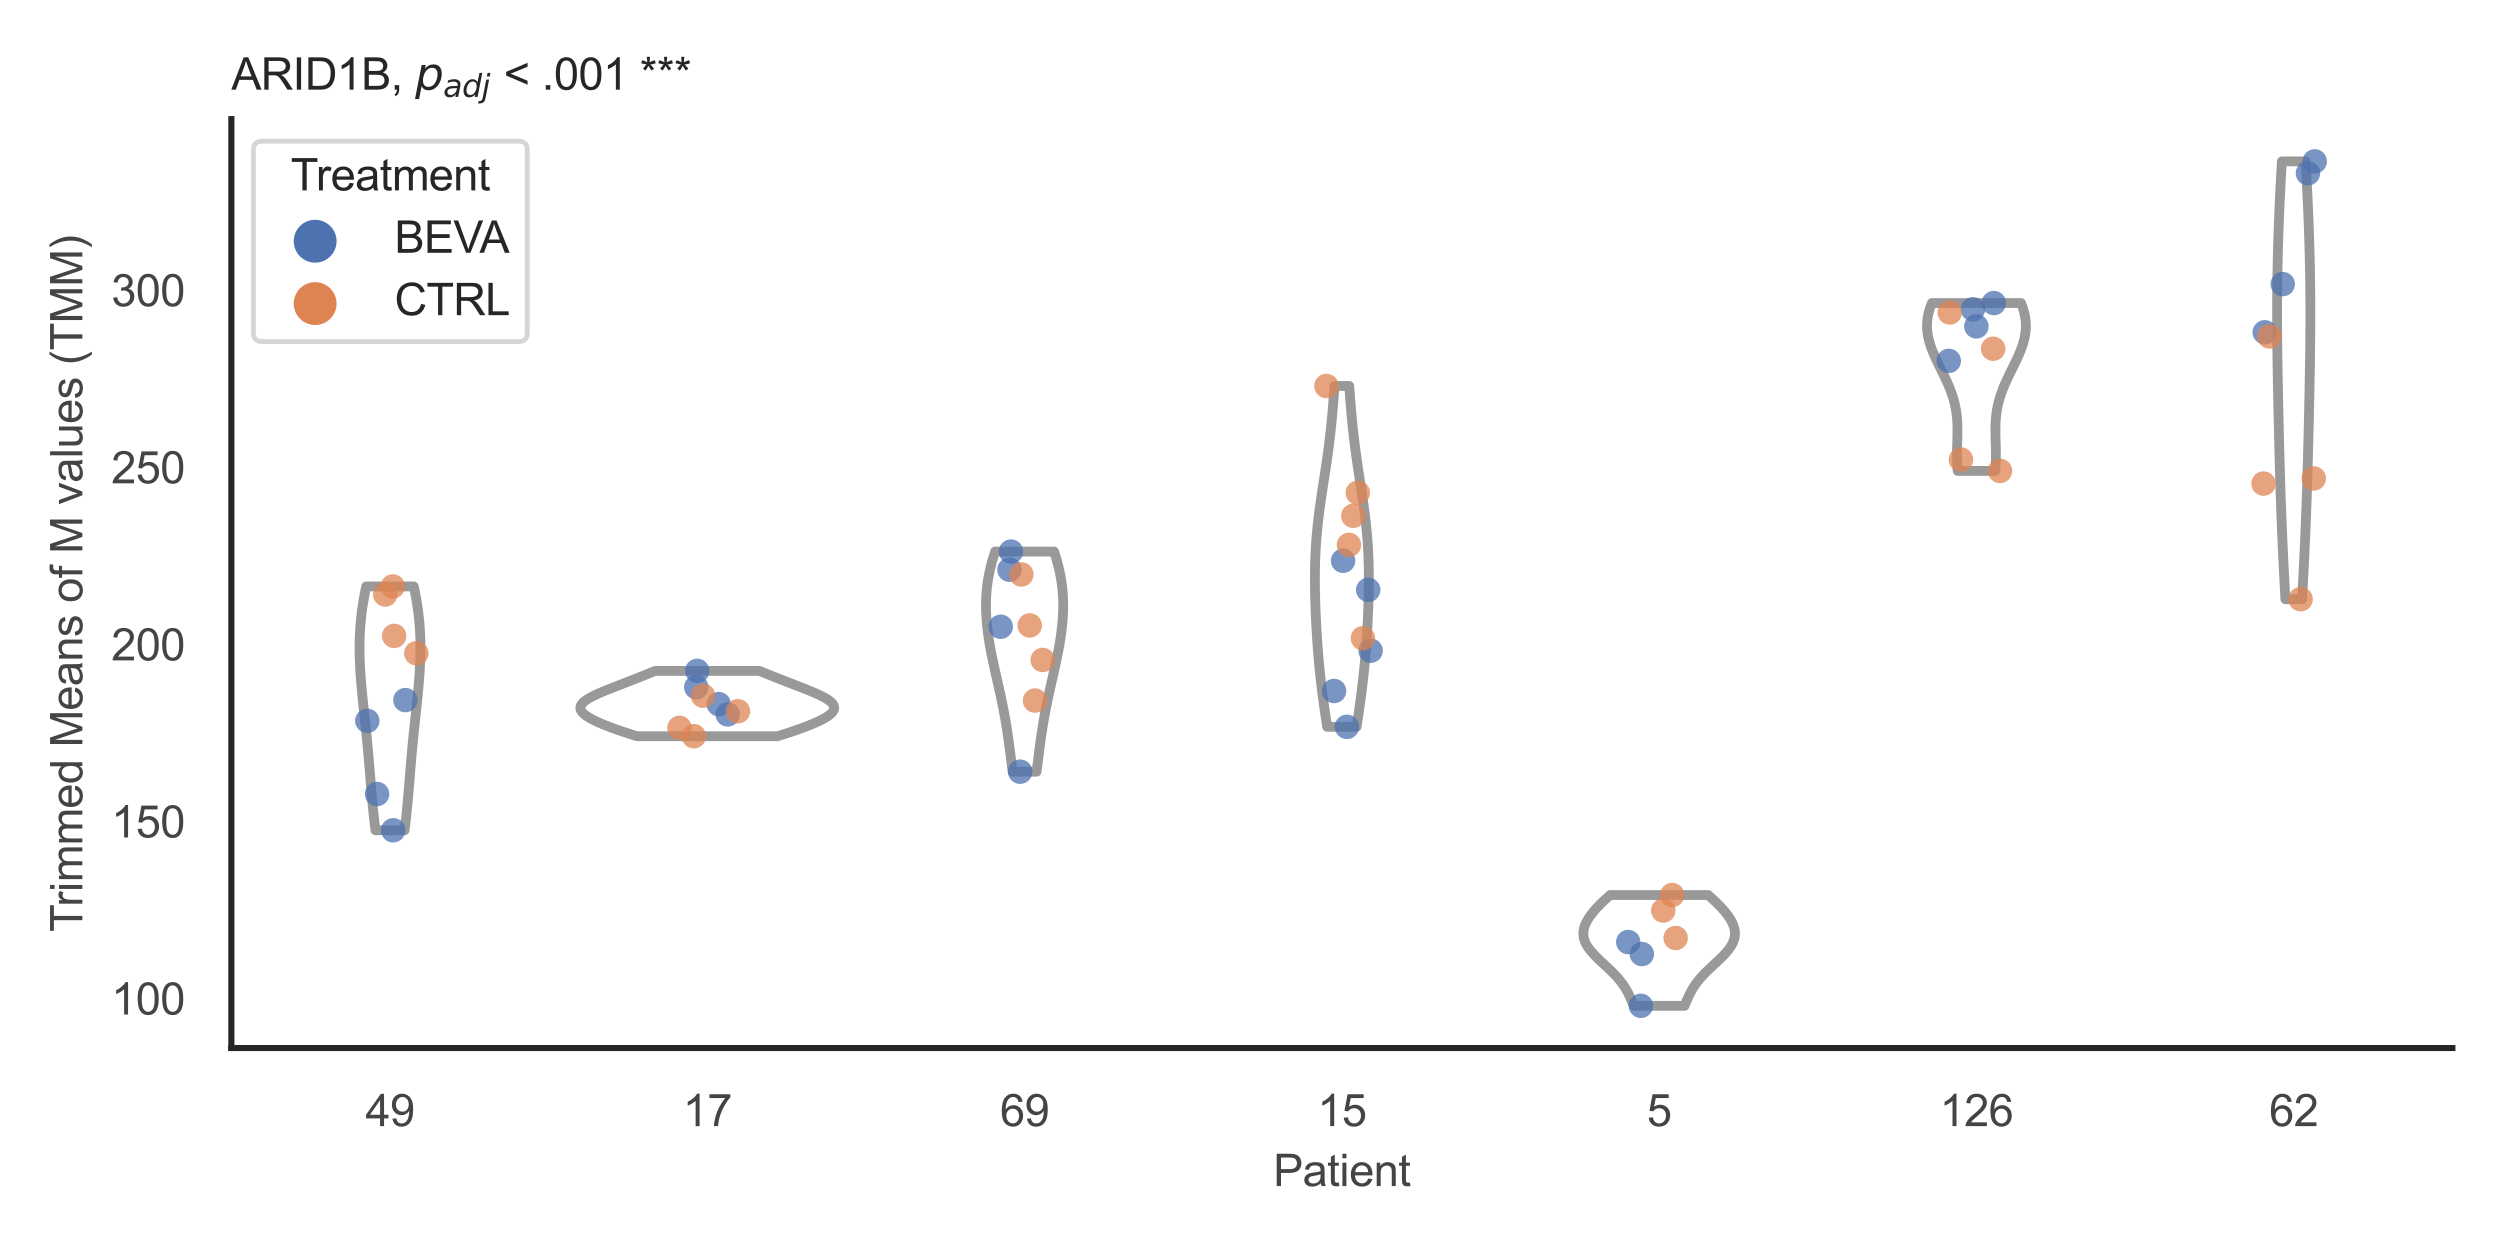 <?xml version="1.0" encoding="utf-8" standalone="no"?>
<!DOCTYPE svg PUBLIC "-//W3C//DTD SVG 1.1//EN"
  "http://www.w3.org/Graphics/SVG/1.1/DTD/svg11.dtd">
<svg xmlns:xlink="http://www.w3.org/1999/xlink" width="510.236pt" height="255.118pt" viewBox="0 0 510.236 255.118" xmlns="http://www.w3.org/2000/svg" version="1.1">
 <defs>
  <style type="text/css">*{stroke-linejoin: round; stroke-linecap: butt}</style>
 </defs>
 <g id="figure_1">
  <g id="patch_1">
   <path d="M 0 255.118 
L 510.236 255.118 
L 510.236 0 
L 0 0 
z
" style="fill: #ffffff"/>
  </g>
  <g id="axes_1">
   <g id="patch_2">
    <path d="M 47.22 213.898 
L 500.516 213.898 
L 500.516 24.32 
L 47.22 24.32 
z
" style="fill: #ffffff"/>
   </g>
   <g id="matplotlib.axis_1">
    <g id="xtick_1">
     <g id="text_1">
      <!-- 49 -->
      <g style="fill: #444444" transform="translate(74.593 229.84)scale(0.09 -0.09)">
       <defs>
        <path id="ArialMT-34" d="M 2069 0 
L 2069 1097 
L 81 1097 
L 81 1613 
L 2172 4581 
L 2631 4581 
L 2631 1613 
L 3250 1613 
L 3250 1097 
L 2631 1097 
L 2631 0 
L 2069 0 
z
M 2069 1613 
L 2069 3678 
L 634 1613 
L 2069 1613 
z
" transform="scale(0.016)"/>
        <path id="ArialMT-39" d="M 350 1059 
L 891 1109 
Q 959 728 1153 556 
Q 1347 384 1650 384 
Q 1909 384 2104 503 
Q 2300 622 2425 820 
Q 2550 1019 2634 1356 
Q 2719 1694 2719 2044 
Q 2719 2081 2716 2156 
Q 2547 1888 2255 1720 
Q 1963 1553 1622 1553 
Q 1053 1553 659 1965 
Q 266 2378 266 3053 
Q 266 3750 677 4175 
Q 1088 4600 1706 4600 
Q 2153 4600 2523 4359 
Q 2894 4119 3086 3673 
Q 3278 3228 3278 2384 
Q 3278 1506 3087 986 
Q 2897 466 2520 194 
Q 2144 -78 1638 -78 
Q 1100 -78 759 220 
Q 419 519 350 1059 
z
M 2653 3081 
Q 2653 3566 2395 3850 
Q 2138 4134 1775 4134 
Q 1400 4134 1122 3828 
Q 844 3522 844 3034 
Q 844 2597 1108 2323 
Q 1372 2050 1759 2050 
Q 2150 2050 2401 2323 
Q 2653 2597 2653 3081 
z
" transform="scale(0.016)"/>
       </defs>
       <use xlink:href="#ArialMT-34"/>
       <use xlink:href="#ArialMT-39" x="55.615"/>
      </g>
     </g>
    </g>
    <g id="xtick_2">
     <g id="text_2">
      <!-- 17 -->
      <g style="fill: #444444" transform="translate(139.35 229.84)scale(0.09 -0.09)">
       <defs>
        <path id="ArialMT-31" d="M 2384 0 
L 1822 0 
L 1822 3584 
Q 1619 3391 1289 3197 
Q 959 3003 697 2906 
L 697 3450 
Q 1169 3672 1522 3987 
Q 1875 4303 2022 4600 
L 2384 4600 
L 2384 0 
z
" transform="scale(0.016)"/>
        <path id="ArialMT-37" d="M 303 3981 
L 303 4522 
L 3269 4522 
L 3269 4084 
Q 2831 3619 2401 2847 
Q 1972 2075 1738 1259 
Q 1569 684 1522 0 
L 944 0 
Q 953 541 1156 1306 
Q 1359 2072 1739 2783 
Q 2119 3494 2547 3981 
L 303 3981 
z
" transform="scale(0.016)"/>
       </defs>
       <use xlink:href="#ArialMT-31"/>
       <use xlink:href="#ArialMT-37" x="55.615"/>
      </g>
     </g>
    </g>
    <g id="xtick_3">
     <g id="text_3">
      <!-- 69 -->
      <g style="fill: #444444" transform="translate(204.107 229.84)scale(0.09 -0.09)">
       <defs>
        <path id="ArialMT-36" d="M 3184 3459 
L 2625 3416 
Q 2550 3747 2413 3897 
Q 2184 4138 1850 4138 
Q 1581 4138 1378 3988 
Q 1113 3794 959 3422 
Q 806 3050 800 2363 
Q 1003 2672 1297 2822 
Q 1591 2972 1913 2972 
Q 2475 2972 2870 2558 
Q 3266 2144 3266 1488 
Q 3266 1056 3080 686 
Q 2894 316 2569 119 
Q 2244 -78 1831 -78 
Q 1128 -78 684 439 
Q 241 956 241 2144 
Q 241 3472 731 4075 
Q 1159 4600 1884 4600 
Q 2425 4600 2770 4297 
Q 3116 3994 3184 3459 
z
M 888 1484 
Q 888 1194 1011 928 
Q 1134 663 1356 523 
Q 1578 384 1822 384 
Q 2178 384 2434 671 
Q 2691 959 2691 1453 
Q 2691 1928 2437 2201 
Q 2184 2475 1800 2475 
Q 1419 2475 1153 2201 
Q 888 1928 888 1484 
z
" transform="scale(0.016)"/>
       </defs>
       <use xlink:href="#ArialMT-36"/>
       <use xlink:href="#ArialMT-39" x="55.615"/>
      </g>
     </g>
    </g>
    <g id="xtick_4">
     <g id="text_4">
      <!-- 15 -->
      <g style="fill: #444444" transform="translate(268.863 229.84)scale(0.09 -0.09)">
       <defs>
        <path id="ArialMT-35" d="M 266 1200 
L 856 1250 
Q 922 819 1161 601 
Q 1400 384 1738 384 
Q 2144 384 2425 690 
Q 2706 997 2706 1503 
Q 2706 1984 2436 2262 
Q 2166 2541 1728 2541 
Q 1456 2541 1237 2417 
Q 1019 2294 894 2097 
L 366 2166 
L 809 4519 
L 3088 4519 
L 3088 3981 
L 1259 3981 
L 1013 2750 
Q 1425 3038 1878 3038 
Q 2478 3038 2890 2622 
Q 3303 2206 3303 1553 
Q 3303 931 2941 478 
Q 2500 -78 1738 -78 
Q 1113 -78 717 272 
Q 322 622 266 1200 
z
" transform="scale(0.016)"/>
       </defs>
       <use xlink:href="#ArialMT-31"/>
       <use xlink:href="#ArialMT-35" x="55.615"/>
      </g>
     </g>
    </g>
    <g id="xtick_5">
     <g id="text_5">
      <!-- 5 -->
      <g style="fill: #444444" transform="translate(336.122 229.84)scale(0.09 -0.09)">
       <use xlink:href="#ArialMT-35"/>
      </g>
     </g>
    </g>
    <g id="xtick_6">
     <g id="text_6">
      <!-- 126 -->
      <g style="fill: #444444" transform="translate(395.874 229.84)scale(0.09 -0.09)">
       <defs>
        <path id="ArialMT-32" d="M 3222 541 
L 3222 0 
L 194 0 
Q 188 203 259 391 
Q 375 700 629 1000 
Q 884 1300 1366 1694 
Q 2113 2306 2375 2664 
Q 2638 3022 2638 3341 
Q 2638 3675 2398 3904 
Q 2159 4134 1775 4134 
Q 1369 4134 1125 3890 
Q 881 3647 878 3216 
L 300 3275 
Q 359 3922 746 4261 
Q 1134 4600 1788 4600 
Q 2447 4600 2831 4234 
Q 3216 3869 3216 3328 
Q 3216 3053 3103 2787 
Q 2991 2522 2730 2228 
Q 2469 1934 1863 1422 
Q 1356 997 1212 845 
Q 1069 694 975 541 
L 3222 541 
z
" transform="scale(0.016)"/>
       </defs>
       <use xlink:href="#ArialMT-31"/>
       <use xlink:href="#ArialMT-32" x="55.615"/>
       <use xlink:href="#ArialMT-36" x="111.23"/>
      </g>
     </g>
    </g>
    <g id="xtick_7">
     <g id="text_7">
      <!-- 62 -->
      <g style="fill: #444444" transform="translate(463.133 229.84)scale(0.09 -0.09)">
       <use xlink:href="#ArialMT-36"/>
       <use xlink:href="#ArialMT-32" x="55.615"/>
      </g>
     </g>
    </g>
    <g id="text_8">
     <!-- Patient -->
     <g style="fill: #444444" transform="translate(259.859 242.071)scale(0.09 -0.09)">
      <defs>
       <path id="ArialMT-50" d="M 494 0 
L 494 4581 
L 2222 4581 
Q 2678 4581 2919 4538 
Q 3256 4481 3484 4323 
Q 3713 4166 3852 3881 
Q 3991 3597 3991 3256 
Q 3991 2672 3619 2267 
Q 3247 1863 2275 1863 
L 1100 1863 
L 1100 0 
L 494 0 
z
M 1100 2403 
L 2284 2403 
Q 2872 2403 3119 2622 
Q 3366 2841 3366 3238 
Q 3366 3525 3220 3729 
Q 3075 3934 2838 4000 
Q 2684 4041 2272 4041 
L 1100 4041 
L 1100 2403 
z
" transform="scale(0.016)"/>
       <path id="ArialMT-61" d="M 2588 409 
Q 2275 144 1986 34 
Q 1697 -75 1366 -75 
Q 819 -75 525 192 
Q 231 459 231 875 
Q 231 1119 342 1320 
Q 453 1522 633 1644 
Q 813 1766 1038 1828 
Q 1203 1872 1538 1913 
Q 2219 1994 2541 2106 
Q 2544 2222 2544 2253 
Q 2544 2597 2384 2738 
Q 2169 2928 1744 2928 
Q 1347 2928 1158 2789 
Q 969 2650 878 2297 
L 328 2372 
Q 403 2725 575 2942 
Q 747 3159 1072 3276 
Q 1397 3394 1825 3394 
Q 2250 3394 2515 3294 
Q 2781 3194 2906 3042 
Q 3031 2891 3081 2659 
Q 3109 2516 3109 2141 
L 3109 1391 
Q 3109 606 3145 398 
Q 3181 191 3288 0 
L 2700 0 
Q 2613 175 2588 409 
z
M 2541 1666 
Q 2234 1541 1622 1453 
Q 1275 1403 1131 1340 
Q 988 1278 909 1158 
Q 831 1038 831 891 
Q 831 666 1001 516 
Q 1172 366 1500 366 
Q 1825 366 2078 508 
Q 2331 650 2450 897 
Q 2541 1088 2541 1459 
L 2541 1666 
z
" transform="scale(0.016)"/>
       <path id="ArialMT-74" d="M 1650 503 
L 1731 6 
Q 1494 -44 1306 -44 
Q 1000 -44 831 53 
Q 663 150 594 308 
Q 525 466 525 972 
L 525 2881 
L 113 2881 
L 113 3319 
L 525 3319 
L 525 4141 
L 1084 4478 
L 1084 3319 
L 1650 3319 
L 1650 2881 
L 1084 2881 
L 1084 941 
Q 1084 700 1114 631 
Q 1144 563 1211 522 
Q 1278 481 1403 481 
Q 1497 481 1650 503 
z
" transform="scale(0.016)"/>
       <path id="ArialMT-69" d="M 425 3934 
L 425 4581 
L 988 4581 
L 988 3934 
L 425 3934 
z
M 425 0 
L 425 3319 
L 988 3319 
L 988 0 
L 425 0 
z
" transform="scale(0.016)"/>
       <path id="ArialMT-65" d="M 2694 1069 
L 3275 997 
Q 3138 488 2766 206 
Q 2394 -75 1816 -75 
Q 1088 -75 661 373 
Q 234 822 234 1631 
Q 234 2469 665 2931 
Q 1097 3394 1784 3394 
Q 2450 3394 2872 2941 
Q 3294 2488 3294 1666 
Q 3294 1616 3291 1516 
L 816 1516 
Q 847 969 1125 678 
Q 1403 388 1819 388 
Q 2128 388 2347 550 
Q 2566 713 2694 1069 
z
M 847 1978 
L 2700 1978 
Q 2663 2397 2488 2606 
Q 2219 2931 1791 2931 
Q 1403 2931 1139 2672 
Q 875 2413 847 1978 
z
" transform="scale(0.016)"/>
       <path id="ArialMT-6e" d="M 422 0 
L 422 3319 
L 928 3319 
L 928 2847 
Q 1294 3394 1984 3394 
Q 2284 3394 2536 3286 
Q 2788 3178 2913 3003 
Q 3038 2828 3088 2588 
Q 3119 2431 3119 2041 
L 3119 0 
L 2556 0 
L 2556 2019 
Q 2556 2363 2490 2533 
Q 2425 2703 2258 2804 
Q 2091 2906 1866 2906 
Q 1506 2906 1245 2678 
Q 984 2450 984 1813 
L 984 0 
L 422 0 
z
" transform="scale(0.016)"/>
      </defs>
      <use xlink:href="#ArialMT-50"/>
      <use xlink:href="#ArialMT-61" x="66.699"/>
      <use xlink:href="#ArialMT-74" x="122.314"/>
      <use xlink:href="#ArialMT-69" x="150.098"/>
      <use xlink:href="#ArialMT-65" x="172.314"/>
      <use xlink:href="#ArialMT-6e" x="227.93"/>
      <use xlink:href="#ArialMT-74" x="283.545"/>
     </g>
    </g>
   </g>
   <g id="matplotlib.axis_2">
    <g id="ytick_1">
     <g id="text_9">
      <!-- 100 -->
      <g style="fill: #444444" transform="translate(22.705 207.064)scale(0.09 -0.09)">
       <defs>
        <path id="ArialMT-30" d="M 266 2259 
Q 266 3072 433 3567 
Q 600 4063 929 4331 
Q 1259 4600 1759 4600 
Q 2128 4600 2406 4451 
Q 2684 4303 2865 4023 
Q 3047 3744 3150 3342 
Q 3253 2941 3253 2259 
Q 3253 1453 3087 958 
Q 2922 463 2592 192 
Q 2263 -78 1759 -78 
Q 1097 -78 719 397 
Q 266 969 266 2259 
z
M 844 2259 
Q 844 1131 1108 757 
Q 1372 384 1759 384 
Q 2147 384 2411 759 
Q 2675 1134 2675 2259 
Q 2675 3391 2411 3762 
Q 2147 4134 1753 4134 
Q 1366 4134 1134 3806 
Q 844 3388 844 2259 
z
" transform="scale(0.016)"/>
       </defs>
       <use xlink:href="#ArialMT-31"/>
       <use xlink:href="#ArialMT-30" x="55.615"/>
       <use xlink:href="#ArialMT-30" x="111.23"/>
      </g>
     </g>
    </g>
    <g id="ytick_2">
     <g id="text_10">
      <!-- 150 -->
      <g style="fill: #444444" transform="translate(22.705 170.922)scale(0.09 -0.09)">
       <use xlink:href="#ArialMT-31"/>
       <use xlink:href="#ArialMT-35" x="55.615"/>
       <use xlink:href="#ArialMT-30" x="111.23"/>
      </g>
     </g>
    </g>
    <g id="ytick_3">
     <g id="text_11">
      <!-- 200 -->
      <g style="fill: #444444" transform="translate(22.705 134.781)scale(0.09 -0.09)">
       <use xlink:href="#ArialMT-32"/>
       <use xlink:href="#ArialMT-30" x="55.615"/>
       <use xlink:href="#ArialMT-30" x="111.23"/>
      </g>
     </g>
    </g>
    <g id="ytick_4">
     <g id="text_12">
      <!-- 250 -->
      <g style="fill: #444444" transform="translate(22.705 98.639)scale(0.09 -0.09)">
       <use xlink:href="#ArialMT-32"/>
       <use xlink:href="#ArialMT-35" x="55.615"/>
       <use xlink:href="#ArialMT-30" x="111.23"/>
      </g>
     </g>
    </g>
    <g id="ytick_5">
     <g id="text_13">
      <!-- 300 -->
      <g style="fill: #444444" transform="translate(22.705 62.497)scale(0.09 -0.09)">
       <defs>
        <path id="ArialMT-33" d="M 269 1209 
L 831 1284 
Q 928 806 1161 595 
Q 1394 384 1728 384 
Q 2125 384 2398 659 
Q 2672 934 2672 1341 
Q 2672 1728 2419 1979 
Q 2166 2231 1775 2231 
Q 1616 2231 1378 2169 
L 1441 2663 
Q 1497 2656 1531 2656 
Q 1891 2656 2178 2843 
Q 2466 3031 2466 3422 
Q 2466 3731 2256 3934 
Q 2047 4138 1716 4138 
Q 1388 4138 1169 3931 
Q 950 3725 888 3313 
L 325 3413 
Q 428 3978 793 4289 
Q 1159 4600 1703 4600 
Q 2078 4600 2393 4439 
Q 2709 4278 2876 4000 
Q 3044 3722 3044 3409 
Q 3044 3113 2884 2869 
Q 2725 2625 2413 2481 
Q 2819 2388 3044 2092 
Q 3269 1797 3269 1353 
Q 3269 753 2831 336 
Q 2394 -81 1725 -81 
Q 1122 -81 723 278 
Q 325 638 269 1209 
z
" transform="scale(0.016)"/>
       </defs>
       <use xlink:href="#ArialMT-33"/>
       <use xlink:href="#ArialMT-30" x="55.615"/>
       <use xlink:href="#ArialMT-30" x="111.23"/>
      </g>
     </g>
    </g>
    <g id="text_14">
     <!-- Trimmed Means of M values (TMM) -->
     <g style="fill: #444444" transform="translate(16.811 190.195)rotate(-90)scale(0.09 -0.09)">
      <defs>
       <path id="ArialMT-54" d="M 1659 0 
L 1659 4041 
L 150 4041 
L 150 4581 
L 3781 4581 
L 3781 4041 
L 2266 4041 
L 2266 0 
L 1659 0 
z
" transform="scale(0.016)"/>
       <path id="ArialMT-72" d="M 416 0 
L 416 3319 
L 922 3319 
L 922 2816 
Q 1116 3169 1280 3281 
Q 1444 3394 1641 3394 
Q 1925 3394 2219 3213 
L 2025 2691 
Q 1819 2813 1613 2813 
Q 1428 2813 1281 2702 
Q 1134 2591 1072 2394 
Q 978 2094 978 1738 
L 978 0 
L 416 0 
z
" transform="scale(0.016)"/>
       <path id="ArialMT-6d" d="M 422 0 
L 422 3319 
L 925 3319 
L 925 2853 
Q 1081 3097 1340 3245 
Q 1600 3394 1931 3394 
Q 2300 3394 2536 3241 
Q 2772 3088 2869 2813 
Q 3263 3394 3894 3394 
Q 4388 3394 4653 3120 
Q 4919 2847 4919 2278 
L 4919 0 
L 4359 0 
L 4359 2091 
Q 4359 2428 4304 2576 
Q 4250 2725 4106 2815 
Q 3963 2906 3769 2906 
Q 3419 2906 3187 2673 
Q 2956 2441 2956 1928 
L 2956 0 
L 2394 0 
L 2394 2156 
Q 2394 2531 2256 2718 
Q 2119 2906 1806 2906 
Q 1569 2906 1367 2781 
Q 1166 2656 1075 2415 
Q 984 2175 984 1722 
L 984 0 
L 422 0 
z
" transform="scale(0.016)"/>
       <path id="ArialMT-64" d="M 2575 0 
L 2575 419 
Q 2259 -75 1647 -75 
Q 1250 -75 917 144 
Q 584 363 401 755 
Q 219 1147 219 1656 
Q 219 2153 384 2558 
Q 550 2963 881 3178 
Q 1213 3394 1622 3394 
Q 1922 3394 2156 3267 
Q 2391 3141 2538 2938 
L 2538 4581 
L 3097 4581 
L 3097 0 
L 2575 0 
z
M 797 1656 
Q 797 1019 1065 703 
Q 1334 388 1700 388 
Q 2069 388 2326 689 
Q 2584 991 2584 1609 
Q 2584 2291 2321 2609 
Q 2059 2928 1675 2928 
Q 1300 2928 1048 2622 
Q 797 2316 797 1656 
z
" transform="scale(0.016)"/>
       <path id="ArialMT-20" transform="scale(0.016)"/>
       <path id="ArialMT-4d" d="M 475 0 
L 475 4581 
L 1388 4581 
L 2472 1338 
Q 2622 884 2691 659 
Q 2769 909 2934 1394 
L 4031 4581 
L 4847 4581 
L 4847 0 
L 4263 0 
L 4263 3834 
L 2931 0 
L 2384 0 
L 1059 3900 
L 1059 0 
L 475 0 
z
" transform="scale(0.016)"/>
       <path id="ArialMT-73" d="M 197 991 
L 753 1078 
Q 800 744 1014 566 
Q 1228 388 1613 388 
Q 2000 388 2187 545 
Q 2375 703 2375 916 
Q 2375 1106 2209 1216 
Q 2094 1291 1634 1406 
Q 1016 1563 777 1677 
Q 538 1791 414 1992 
Q 291 2194 291 2438 
Q 291 2659 392 2848 
Q 494 3038 669 3163 
Q 800 3259 1026 3326 
Q 1253 3394 1513 3394 
Q 1903 3394 2198 3281 
Q 2494 3169 2634 2976 
Q 2775 2784 2828 2463 
L 2278 2388 
Q 2241 2644 2061 2787 
Q 1881 2931 1553 2931 
Q 1166 2931 1000 2803 
Q 834 2675 834 2503 
Q 834 2394 903 2306 
Q 972 2216 1119 2156 
Q 1203 2125 1616 2013 
Q 2213 1853 2448 1751 
Q 2684 1650 2818 1456 
Q 2953 1263 2953 975 
Q 2953 694 2789 445 
Q 2625 197 2315 61 
Q 2006 -75 1616 -75 
Q 969 -75 630 194 
Q 291 463 197 991 
z
" transform="scale(0.016)"/>
       <path id="ArialMT-6f" d="M 213 1659 
Q 213 2581 725 3025 
Q 1153 3394 1769 3394 
Q 2453 3394 2887 2945 
Q 3322 2497 3322 1706 
Q 3322 1066 3130 698 
Q 2938 331 2570 128 
Q 2203 -75 1769 -75 
Q 1072 -75 642 372 
Q 213 819 213 1659 
z
M 791 1659 
Q 791 1022 1069 705 
Q 1347 388 1769 388 
Q 2188 388 2466 706 
Q 2744 1025 2744 1678 
Q 2744 2294 2464 2611 
Q 2184 2928 1769 2928 
Q 1347 2928 1069 2612 
Q 791 2297 791 1659 
z
" transform="scale(0.016)"/>
       <path id="ArialMT-66" d="M 556 0 
L 556 2881 
L 59 2881 
L 59 3319 
L 556 3319 
L 556 3672 
Q 556 4006 616 4169 
Q 697 4388 901 4523 
Q 1106 4659 1475 4659 
Q 1713 4659 2000 4603 
L 1916 4113 
Q 1741 4144 1584 4144 
Q 1328 4144 1222 4034 
Q 1116 3925 1116 3625 
L 1116 3319 
L 1763 3319 
L 1763 2881 
L 1116 2881 
L 1116 0 
L 556 0 
z
" transform="scale(0.016)"/>
       <path id="ArialMT-76" d="M 1344 0 
L 81 3319 
L 675 3319 
L 1388 1331 
Q 1503 1009 1600 663 
Q 1675 925 1809 1294 
L 2547 3319 
L 3125 3319 
L 1869 0 
L 1344 0 
z
" transform="scale(0.016)"/>
       <path id="ArialMT-6c" d="M 409 0 
L 409 4581 
L 972 4581 
L 972 0 
L 409 0 
z
" transform="scale(0.016)"/>
       <path id="ArialMT-75" d="M 2597 0 
L 2597 488 
Q 2209 -75 1544 -75 
Q 1250 -75 995 37 
Q 741 150 617 320 
Q 494 491 444 738 
Q 409 903 409 1263 
L 409 3319 
L 972 3319 
L 972 1478 
Q 972 1038 1006 884 
Q 1059 663 1231 536 
Q 1403 409 1656 409 
Q 1909 409 2131 539 
Q 2353 669 2445 892 
Q 2538 1116 2538 1541 
L 2538 3319 
L 3100 3319 
L 3100 0 
L 2597 0 
z
" transform="scale(0.016)"/>
       <path id="ArialMT-28" d="M 1497 -1347 
Q 1031 -759 709 28 
Q 388 816 388 1659 
Q 388 2403 628 3084 
Q 909 3875 1497 4659 
L 1900 4659 
Q 1522 4009 1400 3731 
Q 1209 3300 1100 2831 
Q 966 2247 966 1656 
Q 966 153 1900 -1347 
L 1497 -1347 
z
" transform="scale(0.016)"/>
       <path id="ArialMT-29" d="M 791 -1347 
L 388 -1347 
Q 1322 153 1322 1656 
Q 1322 2244 1188 2822 
Q 1081 3291 891 3722 
Q 769 4003 388 4659 
L 791 4659 
Q 1378 3875 1659 3084 
Q 1900 2403 1900 1659 
Q 1900 816 1576 28 
Q 1253 -759 791 -1347 
z
" transform="scale(0.016)"/>
      </defs>
      <use xlink:href="#ArialMT-54"/>
      <use xlink:href="#ArialMT-72" x="57.334"/>
      <use xlink:href="#ArialMT-69" x="90.635"/>
      <use xlink:href="#ArialMT-6d" x="112.852"/>
      <use xlink:href="#ArialMT-6d" x="196.152"/>
      <use xlink:href="#ArialMT-65" x="279.453"/>
      <use xlink:href="#ArialMT-64" x="335.068"/>
      <use xlink:href="#ArialMT-20" x="390.684"/>
      <use xlink:href="#ArialMT-4d" x="418.467"/>
      <use xlink:href="#ArialMT-65" x="501.768"/>
      <use xlink:href="#ArialMT-61" x="557.383"/>
      <use xlink:href="#ArialMT-6e" x="612.998"/>
      <use xlink:href="#ArialMT-73" x="668.613"/>
      <use xlink:href="#ArialMT-20" x="718.613"/>
      <use xlink:href="#ArialMT-6f" x="746.396"/>
      <use xlink:href="#ArialMT-66" x="802.012"/>
      <use xlink:href="#ArialMT-20" x="829.795"/>
      <use xlink:href="#ArialMT-4d" x="857.578"/>
      <use xlink:href="#ArialMT-20" x="940.879"/>
      <use xlink:href="#ArialMT-76" x="968.662"/>
      <use xlink:href="#ArialMT-61" x="1018.662"/>
      <use xlink:href="#ArialMT-6c" x="1074.277"/>
      <use xlink:href="#ArialMT-75" x="1096.494"/>
      <use xlink:href="#ArialMT-65" x="1152.109"/>
      <use xlink:href="#ArialMT-73" x="1207.725"/>
      <use xlink:href="#ArialMT-20" x="1257.725"/>
      <use xlink:href="#ArialMT-28" x="1285.508"/>
      <use xlink:href="#ArialMT-54" x="1318.809"/>
      <use xlink:href="#ArialMT-4d" x="1379.893"/>
      <use xlink:href="#ArialMT-4d" x="1463.193"/>
      <use xlink:href="#ArialMT-29" x="1546.494"/>
     </g>
    </g>
   </g>
   <g id="PolyCollection_1">
    <defs>
     <path id="m2f8970a21e" d="M 82.568 -85.666 
L 76.629 -85.666 
L 76.566 -86.169 
L 76.504 -86.672 
L 76.444 -87.174 
L 76.386 -87.677 
L 76.329 -88.18 
L 76.274 -88.682 
L 76.221 -89.185 
L 76.169 -89.688 
L 76.118 -90.19 
L 76.069 -90.693 
L 76.021 -91.196 
L 75.974 -91.698 
L 75.928 -92.201 
L 75.884 -92.704 
L 75.84 -93.206 
L 75.797 -93.709 
L 75.755 -94.212 
L 75.713 -94.714 
L 75.672 -95.217 
L 75.631 -95.72 
L 75.59 -96.222 
L 75.549 -96.725 
L 75.508 -97.228 
L 75.467 -97.73 
L 75.426 -98.233 
L 75.384 -98.736 
L 75.342 -99.238 
L 75.299 -99.741 
L 75.256 -100.244 
L 75.212 -100.746 
L 75.167 -101.249 
L 75.121 -101.752 
L 75.075 -102.254 
L 75.028 -102.757 
L 74.98 -103.26 
L 74.931 -103.762 
L 74.881 -104.265 
L 74.831 -104.768 
L 74.78 -105.27 
L 74.728 -105.773 
L 74.676 -106.275 
L 74.623 -106.778 
L 74.57 -107.281 
L 74.516 -107.783 
L 74.462 -108.286 
L 74.408 -108.789 
L 74.354 -109.291 
L 74.3 -109.794 
L 74.246 -110.297 
L 74.193 -110.799 
L 74.14 -111.302 
L 74.088 -111.805 
L 74.036 -112.307 
L 73.985 -112.81 
L 73.935 -113.313 
L 73.887 -113.815 
L 73.84 -114.318 
L 73.794 -114.821 
L 73.75 -115.323 
L 73.707 -115.826 
L 73.667 -116.329 
L 73.628 -116.831 
L 73.592 -117.334 
L 73.558 -117.837 
L 73.527 -118.339 
L 73.498 -118.842 
L 73.473 -119.345 
L 73.45 -119.847 
L 73.43 -120.35 
L 73.413 -120.853 
L 73.4 -121.355 
L 73.39 -121.858 
L 73.384 -122.361 
L 73.382 -122.863 
L 73.384 -123.366 
L 73.389 -123.869 
L 73.399 -124.371 
L 73.413 -124.874 
L 73.431 -125.377 
L 73.454 -125.879 
L 73.481 -126.382 
L 73.513 -126.885 
L 73.549 -127.387 
L 73.59 -127.89 
L 73.635 -128.393 
L 73.686 -128.895 
L 73.74 -129.398 
L 73.8 -129.901 
L 73.864 -130.403 
L 73.932 -130.906 
L 74.005 -131.409 
L 74.083 -131.911 
L 74.165 -132.414 
L 74.251 -132.917 
L 74.341 -133.419 
L 74.434 -133.922 
L 74.532 -134.425 
L 74.633 -134.927 
L 74.738 -135.43 
L 84.459 -135.43 
L 84.459 -135.43 
L 84.563 -134.927 
L 84.665 -134.425 
L 84.762 -133.922 
L 84.856 -133.419 
L 84.946 -132.917 
L 85.032 -132.414 
L 85.114 -131.911 
L 85.191 -131.409 
L 85.264 -130.906 
L 85.333 -130.403 
L 85.397 -129.901 
L 85.456 -129.398 
L 85.511 -128.895 
L 85.561 -128.393 
L 85.607 -127.89 
L 85.648 -127.387 
L 85.684 -126.885 
L 85.716 -126.382 
L 85.743 -125.879 
L 85.765 -125.377 
L 85.784 -124.874 
L 85.798 -124.371 
L 85.807 -123.869 
L 85.813 -123.366 
L 85.815 -122.863 
L 85.812 -122.361 
L 85.806 -121.858 
L 85.797 -121.355 
L 85.783 -120.853 
L 85.767 -120.35 
L 85.747 -119.847 
L 85.724 -119.345 
L 85.698 -118.842 
L 85.67 -118.339 
L 85.638 -117.837 
L 85.604 -117.334 
L 85.568 -116.831 
L 85.53 -116.329 
L 85.489 -115.826 
L 85.447 -115.323 
L 85.403 -114.821 
L 85.357 -114.318 
L 85.31 -113.815 
L 85.261 -113.313 
L 85.211 -112.81 
L 85.161 -112.307 
L 85.109 -111.805 
L 85.057 -111.302 
L 85.004 -110.799 
L 84.95 -110.297 
L 84.897 -109.794 
L 84.843 -109.291 
L 84.788 -108.789 
L 84.734 -108.286 
L 84.681 -107.783 
L 84.627 -107.281 
L 84.574 -106.778 
L 84.521 -106.275 
L 84.468 -105.773 
L 84.417 -105.27 
L 84.366 -104.768 
L 84.315 -104.265 
L 84.266 -103.762 
L 84.217 -103.26 
L 84.169 -102.757 
L 84.122 -102.254 
L 84.075 -101.752 
L 84.03 -101.249 
L 83.985 -100.746 
L 83.941 -100.244 
L 83.897 -99.741 
L 83.855 -99.238 
L 83.813 -98.736 
L 83.771 -98.233 
L 83.73 -97.73 
L 83.688 -97.228 
L 83.648 -96.725 
L 83.607 -96.222 
L 83.566 -95.72 
L 83.525 -95.217 
L 83.484 -94.714 
L 83.442 -94.212 
L 83.4 -93.709 
L 83.357 -93.206 
L 83.313 -92.704 
L 83.268 -92.201 
L 83.223 -91.698 
L 83.176 -91.196 
L 83.128 -90.693 
L 83.079 -90.19 
L 83.028 -89.688 
L 82.976 -89.185 
L 82.922 -88.682 
L 82.867 -88.18 
L 82.81 -87.677 
L 82.752 -87.174 
L 82.692 -86.672 
L 82.631 -86.169 
L 82.568 -85.666 
z
" style="stroke: #999999; stroke-width: 2"/>
    </defs>
    <g clip-path="url(#p62183e1fe1)">
     <use xlink:href="#m2f8970a21e" x="0" y="255.118" style="fill: #ffffff; stroke: #999999; stroke-width: 2"/>
    </g>
   </g>
   <g id="PolyCollection_2">
    <defs>
     <path id="m34e8dd7832" d="M 158.719 -104.862 
L 129.991 -104.862 
L 129.563 -104.997 
L 129.137 -105.132 
L 128.716 -105.267 
L 128.298 -105.401 
L 127.886 -105.536 
L 127.478 -105.671 
L 127.075 -105.805 
L 126.678 -105.94 
L 126.287 -106.075 
L 125.902 -106.209 
L 125.523 -106.344 
L 125.151 -106.479 
L 124.785 -106.613 
L 124.426 -106.748 
L 124.075 -106.883 
L 123.73 -107.017 
L 123.394 -107.152 
L 123.064 -107.287 
L 122.743 -107.422 
L 122.431 -107.556 
L 122.127 -107.691 
L 121.831 -107.826 
L 121.545 -107.96 
L 121.269 -108.095 
L 121.003 -108.23 
L 120.747 -108.364 
L 120.502 -108.499 
L 120.269 -108.634 
L 120.047 -108.768 
L 119.838 -108.903 
L 119.642 -109.038 
L 119.459 -109.172 
L 119.29 -109.307 
L 119.135 -109.442 
L 118.995 -109.577 
L 118.87 -109.711 
L 118.761 -109.846 
L 118.667 -109.981 
L 118.591 -110.115 
L 118.53 -110.25 
L 118.487 -110.385 
L 118.461 -110.519 
L 118.452 -110.654 
L 118.461 -110.789 
L 118.487 -110.923 
L 118.53 -111.058 
L 118.591 -111.193 
L 118.669 -111.327 
L 118.764 -111.462 
L 118.875 -111.597 
L 119.003 -111.732 
L 119.147 -111.866 
L 119.307 -112.001 
L 119.482 -112.136 
L 119.672 -112.27 
L 119.875 -112.405 
L 120.093 -112.54 
L 120.323 -112.674 
L 120.565 -112.809 
L 120.819 -112.944 
L 121.084 -113.078 
L 121.359 -113.213 
L 121.643 -113.348 
L 121.937 -113.482 
L 122.238 -113.617 
L 122.546 -113.752 
L 122.862 -113.887 
L 123.183 -114.021 
L 123.509 -114.156 
L 123.84 -114.291 
L 124.175 -114.425 
L 124.514 -114.56 
L 124.855 -114.695 
L 125.199 -114.829 
L 125.544 -114.964 
L 125.891 -115.099 
L 126.238 -115.233 
L 126.587 -115.368 
L 126.935 -115.503 
L 127.283 -115.637 
L 127.631 -115.772 
L 127.979 -115.907 
L 128.325 -116.042 
L 128.671 -116.176 
L 129.015 -116.311 
L 129.359 -116.446 
L 129.701 -116.58 
L 130.042 -116.715 
L 130.382 -116.85 
L 130.721 -116.984 
L 131.058 -117.119 
L 131.394 -117.254 
L 131.729 -117.388 
L 132.063 -117.523 
L 132.395 -117.658 
L 132.727 -117.792 
L 133.057 -117.927 
L 133.386 -118.062 
L 133.714 -118.197 
L 154.996 -118.197 
L 154.996 -118.197 
L 155.324 -118.062 
L 155.653 -117.927 
L 155.983 -117.792 
L 156.314 -117.658 
L 156.647 -117.523 
L 156.981 -117.388 
L 157.315 -117.254 
L 157.652 -117.119 
L 157.989 -116.984 
L 158.328 -116.85 
L 158.667 -116.715 
L 159.009 -116.58 
L 159.351 -116.446 
L 159.694 -116.311 
L 160.039 -116.176 
L 160.385 -116.042 
L 160.731 -115.907 
L 161.079 -115.772 
L 161.427 -115.637 
L 161.775 -115.503 
L 162.123 -115.368 
L 162.471 -115.233 
L 162.819 -115.099 
L 163.166 -114.964 
L 163.511 -114.829 
L 163.855 -114.695 
L 164.196 -114.56 
L 164.534 -114.425 
L 164.869 -114.291 
L 165.201 -114.156 
L 165.527 -114.021 
L 165.848 -113.887 
L 166.163 -113.752 
L 166.472 -113.617 
L 166.773 -113.482 
L 167.066 -113.348 
L 167.351 -113.213 
L 167.626 -113.078 
L 167.891 -112.944 
L 168.145 -112.809 
L 168.387 -112.674 
L 168.617 -112.54 
L 168.834 -112.405 
L 169.038 -112.27 
L 169.228 -112.136 
L 169.403 -112.001 
L 169.562 -111.866 
L 169.706 -111.732 
L 169.834 -111.597 
L 169.946 -111.462 
L 170.041 -111.327 
L 170.119 -111.193 
L 170.18 -111.058 
L 170.223 -110.923 
L 170.249 -110.789 
L 170.258 -110.654 
L 170.249 -110.519 
L 170.223 -110.385 
L 170.179 -110.25 
L 170.119 -110.115 
L 170.042 -109.981 
L 169.949 -109.846 
L 169.84 -109.711 
L 169.715 -109.577 
L 169.575 -109.442 
L 169.42 -109.307 
L 169.251 -109.172 
L 169.068 -109.038 
L 168.872 -108.903 
L 168.663 -108.768 
L 168.441 -108.634 
L 168.208 -108.499 
L 167.963 -108.364 
L 167.707 -108.23 
L 167.441 -108.095 
L 167.164 -107.96 
L 166.878 -107.826 
L 166.583 -107.691 
L 166.279 -107.556 
L 165.966 -107.422 
L 165.645 -107.287 
L 165.316 -107.152 
L 164.979 -107.017 
L 164.635 -106.883 
L 164.283 -106.748 
L 163.925 -106.613 
L 163.559 -106.479 
L 163.187 -106.344 
L 162.808 -106.209 
L 162.423 -106.075 
L 162.032 -105.94 
L 161.635 -105.805 
L 161.232 -105.671 
L 160.824 -105.536 
L 160.412 -105.401 
L 159.994 -105.267 
L 159.573 -105.132 
L 159.147 -104.997 
L 158.719 -104.862 
z
" style="stroke: #999999; stroke-width: 2"/>
    </defs>
    <g clip-path="url(#p62183e1fe1)">
     <use xlink:href="#m34e8dd7832" x="0" y="255.118" style="fill: #ffffff; stroke: #999999; stroke-width: 2"/>
    </g>
   </g>
   <g id="PolyCollection_3">
    <defs>
     <path id="mee1990fa6d" d="M 211.562 -97.622 
L 206.661 -97.622 
L 206.604 -98.076 
L 206.547 -98.53 
L 206.49 -98.984 
L 206.433 -99.438 
L 206.376 -99.891 
L 206.319 -100.345 
L 206.262 -100.799 
L 206.205 -101.253 
L 206.147 -101.707 
L 206.088 -102.16 
L 206.029 -102.614 
L 205.969 -103.068 
L 205.908 -103.522 
L 205.846 -103.976 
L 205.782 -104.429 
L 205.718 -104.883 
L 205.651 -105.337 
L 205.583 -105.791 
L 205.514 -106.245 
L 205.442 -106.698 
L 205.369 -107.152 
L 205.294 -107.606 
L 205.216 -108.06 
L 205.137 -108.514 
L 205.056 -108.968 
L 204.973 -109.421 
L 204.888 -109.875 
L 204.8 -110.329 
L 204.711 -110.783 
L 204.62 -111.237 
L 204.528 -111.69 
L 204.433 -112.144 
L 204.338 -112.598 
L 204.24 -113.052 
L 204.142 -113.506 
L 204.042 -113.959 
L 203.941 -114.413 
L 203.839 -114.867 
L 203.737 -115.321 
L 203.634 -115.775 
L 203.531 -116.228 
L 203.428 -116.682 
L 203.325 -117.136 
L 203.223 -117.59 
L 203.12 -118.044 
L 203.019 -118.497 
L 202.918 -118.951 
L 202.819 -119.405 
L 202.721 -119.859 
L 202.624 -120.313 
L 202.53 -120.767 
L 202.437 -121.22 
L 202.346 -121.674 
L 202.258 -122.128 
L 202.172 -122.582 
L 202.088 -123.036 
L 202.008 -123.489 
L 201.93 -123.943 
L 201.856 -124.397 
L 201.785 -124.851 
L 201.718 -125.305 
L 201.655 -125.758 
L 201.595 -126.212 
L 201.539 -126.666 
L 201.487 -127.12 
L 201.44 -127.574 
L 201.397 -128.027 
L 201.359 -128.481 
L 201.326 -128.935 
L 201.297 -129.389 
L 201.274 -129.843 
L 201.256 -130.296 
L 201.243 -130.75 
L 201.236 -131.204 
L 201.234 -131.658 
L 201.238 -132.112 
L 201.248 -132.566 
L 201.265 -133.019 
L 201.287 -133.473 
L 201.316 -133.927 
L 201.351 -134.381 
L 201.393 -134.835 
L 201.441 -135.288 
L 201.496 -135.742 
L 201.557 -136.196 
L 201.626 -136.65 
L 201.701 -137.104 
L 201.783 -137.557 
L 201.871 -138.011 
L 201.966 -138.465 
L 202.068 -138.919 
L 202.176 -139.373 
L 202.29 -139.826 
L 202.41 -140.28 
L 202.536 -140.734 
L 202.668 -141.188 
L 202.805 -141.642 
L 202.947 -142.095 
L 203.094 -142.549 
L 215.129 -142.549 
L 215.129 -142.549 
L 215.276 -142.095 
L 215.418 -141.642 
L 215.555 -141.188 
L 215.687 -140.734 
L 215.813 -140.28 
L 215.933 -139.826 
L 216.047 -139.373 
L 216.155 -138.919 
L 216.257 -138.465 
L 216.352 -138.011 
L 216.44 -137.557 
L 216.522 -137.104 
L 216.597 -136.65 
L 216.666 -136.196 
L 216.727 -135.742 
L 216.782 -135.288 
L 216.83 -134.835 
L 216.872 -134.381 
L 216.907 -133.927 
L 216.936 -133.473 
L 216.958 -133.019 
L 216.975 -132.566 
L 216.985 -132.112 
L 216.989 -131.658 
L 216.987 -131.204 
L 216.98 -130.75 
L 216.967 -130.296 
L 216.949 -129.843 
L 216.926 -129.389 
L 216.897 -128.935 
L 216.864 -128.481 
L 216.826 -128.027 
L 216.783 -127.574 
L 216.736 -127.12 
L 216.684 -126.666 
L 216.628 -126.212 
L 216.568 -125.758 
L 216.505 -125.305 
L 216.438 -124.851 
L 216.367 -124.397 
L 216.293 -123.943 
L 216.215 -123.489 
L 216.135 -123.036 
L 216.051 -122.582 
L 215.965 -122.128 
L 215.877 -121.674 
L 215.786 -121.22 
L 215.693 -120.767 
L 215.599 -120.313 
L 215.502 -119.859 
L 215.404 -119.405 
L 215.305 -118.951 
L 215.204 -118.497 
L 215.103 -118.044 
L 215 -117.59 
L 214.898 -117.136 
L 214.795 -116.682 
L 214.692 -116.228 
L 214.589 -115.775 
L 214.486 -115.321 
L 214.384 -114.867 
L 214.282 -114.413 
L 214.181 -113.959 
L 214.081 -113.506 
L 213.983 -113.052 
L 213.885 -112.598 
L 213.79 -112.144 
L 213.695 -111.69 
L 213.603 -111.237 
L 213.512 -110.783 
L 213.423 -110.329 
L 213.335 -109.875 
L 213.25 -109.421 
L 213.167 -108.968 
L 213.086 -108.514 
L 213.007 -108.06 
L 212.929 -107.606 
L 212.854 -107.152 
L 212.781 -106.698 
L 212.709 -106.245 
L 212.64 -105.791 
L 212.572 -105.337 
L 212.505 -104.883 
L 212.441 -104.429 
L 212.377 -103.976 
L 212.315 -103.522 
L 212.254 -103.068 
L 212.194 -102.614 
L 212.135 -102.16 
L 212.076 -101.707 
L 212.018 -101.253 
L 211.961 -100.799 
L 211.904 -100.345 
L 211.847 -99.891 
L 211.79 -99.438 
L 211.733 -98.984 
L 211.676 -98.53 
L 211.619 -98.076 
L 211.562 -97.622 
z
" style="stroke: #999999; stroke-width: 2"/>
    </defs>
    <g clip-path="url(#p62183e1fe1)">
     <use xlink:href="#mee1990fa6d" x="0" y="255.118" style="fill: #ffffff; stroke: #999999; stroke-width: 2"/>
    </g>
   </g>
   <g id="PolyCollection_4">
    <defs>
     <path id="ma2bb469c30" d="M 276.863 -106.773 
L 270.874 -106.773 
L 270.764 -107.476 
L 270.656 -108.179 
L 270.55 -108.881 
L 270.445 -109.584 
L 270.342 -110.287 
L 270.241 -110.99 
L 270.142 -111.692 
L 270.045 -112.395 
L 269.951 -113.098 
L 269.86 -113.8 
L 269.771 -114.503 
L 269.686 -115.206 
L 269.603 -115.908 
L 269.523 -116.611 
L 269.446 -117.314 
L 269.373 -118.017 
L 269.302 -118.719 
L 269.234 -119.422 
L 269.169 -120.125 
L 269.107 -120.827 
L 269.047 -121.53 
L 268.99 -122.233 
L 268.936 -122.935 
L 268.885 -123.638 
L 268.836 -124.341 
L 268.789 -125.043 
L 268.745 -125.746 
L 268.703 -126.449 
L 268.663 -127.152 
L 268.626 -127.854 
L 268.59 -128.557 
L 268.557 -129.26 
L 268.526 -129.962 
L 268.498 -130.665 
L 268.472 -131.368 
L 268.448 -132.07 
L 268.427 -132.773 
L 268.409 -133.476 
L 268.394 -134.179 
L 268.382 -134.881 
L 268.373 -135.584 
L 268.367 -136.287 
L 268.365 -136.989 
L 268.367 -137.692 
L 268.373 -138.395 
L 268.383 -139.097 
L 268.398 -139.8 
L 268.417 -140.503 
L 268.441 -141.206 
L 268.47 -141.908 
L 268.504 -142.611 
L 268.543 -143.314 
L 268.587 -144.016 
L 268.636 -144.719 
L 268.691 -145.422 
L 268.751 -146.124 
L 268.816 -146.827 
L 268.886 -147.53 
L 268.961 -148.232 
L 269.04 -148.935 
L 269.124 -149.638 
L 269.212 -150.341 
L 269.303 -151.043 
L 269.399 -151.746 
L 269.497 -152.449 
L 269.598 -153.151 
L 269.701 -153.854 
L 269.806 -154.557 
L 269.913 -155.259 
L 270.02 -155.962 
L 270.129 -156.665 
L 270.237 -157.368 
L 270.345 -158.07 
L 270.452 -158.773 
L 270.559 -159.476 
L 270.663 -160.178 
L 270.766 -160.881 
L 270.867 -161.584 
L 270.966 -162.286 
L 271.062 -162.989 
L 271.155 -163.692 
L 271.245 -164.395 
L 271.333 -165.097 
L 271.417 -165.8 
L 271.498 -166.503 
L 271.576 -167.205 
L 271.651 -167.908 
L 271.723 -168.611 
L 271.792 -169.313 
L 271.859 -170.016 
L 271.922 -170.719 
L 271.983 -171.422 
L 272.042 -172.124 
L 272.099 -172.827 
L 272.155 -173.53 
L 272.208 -174.232 
L 272.26 -174.935 
L 272.311 -175.638 
L 272.36 -176.34 
L 275.376 -176.34 
L 275.376 -176.34 
L 275.426 -175.638 
L 275.476 -174.935 
L 275.528 -174.232 
L 275.582 -173.53 
L 275.637 -172.827 
L 275.694 -172.124 
L 275.753 -171.422 
L 275.814 -170.719 
L 275.878 -170.016 
L 275.944 -169.313 
L 276.013 -168.611 
L 276.085 -167.908 
L 276.16 -167.205 
L 276.238 -166.503 
L 276.319 -165.8 
L 276.403 -165.097 
L 276.491 -164.395 
L 276.581 -163.692 
L 276.674 -162.989 
L 276.77 -162.286 
L 276.869 -161.584 
L 276.97 -160.881 
L 277.073 -160.178 
L 277.178 -159.476 
L 277.284 -158.773 
L 277.391 -158.07 
L 277.499 -157.368 
L 277.608 -156.665 
L 277.716 -155.962 
L 277.823 -155.259 
L 277.93 -154.557 
L 278.035 -153.854 
L 278.138 -153.151 
L 278.239 -152.449 
L 278.338 -151.746 
L 278.433 -151.043 
L 278.525 -150.341 
L 278.612 -149.638 
L 278.696 -148.935 
L 278.776 -148.232 
L 278.85 -147.53 
L 278.92 -146.827 
L 278.985 -146.124 
L 279.045 -145.422 
L 279.1 -144.719 
L 279.149 -144.016 
L 279.194 -143.314 
L 279.233 -142.611 
L 279.266 -141.908 
L 279.295 -141.206 
L 279.319 -140.503 
L 279.338 -139.8 
L 279.353 -139.097 
L 279.363 -138.395 
L 279.369 -137.692 
L 279.371 -136.989 
L 279.369 -136.287 
L 279.363 -135.584 
L 279.354 -134.881 
L 279.342 -134.179 
L 279.327 -133.476 
L 279.309 -132.773 
L 279.288 -132.07 
L 279.264 -131.368 
L 279.238 -130.665 
L 279.21 -129.962 
L 279.179 -129.26 
L 279.146 -128.557 
L 279.111 -127.854 
L 279.073 -127.152 
L 279.033 -126.449 
L 278.991 -125.746 
L 278.947 -125.043 
L 278.9 -124.341 
L 278.851 -123.638 
L 278.8 -122.935 
L 278.746 -122.233 
L 278.689 -121.53 
L 278.63 -120.827 
L 278.567 -120.125 
L 278.502 -119.422 
L 278.434 -118.719 
L 278.364 -118.017 
L 278.29 -117.314 
L 278.213 -116.611 
L 278.133 -115.908 
L 278.05 -115.206 
L 277.965 -114.503 
L 277.876 -113.8 
L 277.785 -113.098 
L 277.691 -112.395 
L 277.595 -111.692 
L 277.496 -110.99 
L 277.395 -110.287 
L 277.291 -109.584 
L 277.186 -108.881 
L 277.08 -108.179 
L 276.972 -107.476 
L 276.863 -106.773 
z
" style="stroke: #999999; stroke-width: 2"/>
    </defs>
    <g clip-path="url(#p62183e1fe1)">
     <use xlink:href="#ma2bb469c30" x="0" y="255.118" style="fill: #ffffff; stroke: #999999; stroke-width: 2"/>
    </g>
   </g>
   <g id="PolyCollection_5">
    <defs>
     <path id="m33f8ec644a" d="M 343.808 -49.837 
L 333.441 -49.837 
L 333.346 -50.066 
L 333.25 -50.294 
L 333.155 -50.522 
L 333.058 -50.751 
L 332.961 -50.979 
L 332.861 -51.208 
L 332.761 -51.436 
L 332.657 -51.664 
L 332.551 -51.893 
L 332.441 -52.121 
L 332.328 -52.35 
L 332.211 -52.578 
L 332.089 -52.806 
L 331.962 -53.035 
L 331.83 -53.263 
L 331.692 -53.492 
L 331.548 -53.72 
L 331.398 -53.949 
L 331.241 -54.177 
L 331.078 -54.405 
L 330.908 -54.634 
L 330.731 -54.862 
L 330.548 -55.091 
L 330.357 -55.319 
L 330.16 -55.547 
L 329.956 -55.776 
L 329.746 -56.004 
L 329.53 -56.233 
L 329.308 -56.461 
L 329.082 -56.689 
L 328.85 -56.918 
L 328.615 -57.146 
L 328.376 -57.375 
L 328.134 -57.603 
L 327.89 -57.831 
L 327.644 -58.06 
L 327.397 -58.288 
L 327.151 -58.517 
L 326.906 -58.745 
L 326.662 -58.974 
L 326.421 -59.202 
L 326.183 -59.43 
L 325.949 -59.659 
L 325.72 -59.887 
L 325.498 -60.116 
L 325.281 -60.344 
L 325.072 -60.572 
L 324.871 -60.801 
L 324.679 -61.029 
L 324.496 -61.258 
L 324.324 -61.486 
L 324.161 -61.714 
L 324.01 -61.943 
L 323.87 -62.171 
L 323.742 -62.4 
L 323.626 -62.628 
L 323.523 -62.856 
L 323.432 -63.085 
L 323.354 -63.313 
L 323.289 -63.542 
L 323.237 -63.77 
L 323.198 -63.999 
L 323.172 -64.227 
L 323.158 -64.455 
L 323.157 -64.684 
L 323.169 -64.912 
L 323.193 -65.141 
L 323.229 -65.369 
L 323.276 -65.597 
L 323.336 -65.826 
L 323.406 -66.054 
L 323.487 -66.283 
L 323.579 -66.511 
L 323.681 -66.739 
L 323.793 -66.968 
L 323.915 -67.196 
L 324.045 -67.425 
L 324.185 -67.653 
L 324.333 -67.881 
L 324.489 -68.11 
L 324.653 -68.338 
L 324.825 -68.567 
L 325.004 -68.795 
L 325.19 -69.024 
L 325.383 -69.252 
L 325.582 -69.48 
L 325.787 -69.709 
L 325.998 -69.937 
L 326.214 -70.166 
L 326.436 -70.394 
L 326.663 -70.622 
L 326.895 -70.851 
L 327.131 -71.079 
L 327.371 -71.308 
L 327.615 -71.536 
L 327.863 -71.764 
L 328.114 -71.993 
L 328.369 -72.221 
L 328.626 -72.45 
L 348.624 -72.45 
L 348.624 -72.45 
L 348.881 -72.221 
L 349.135 -71.993 
L 349.386 -71.764 
L 349.634 -71.536 
L 349.878 -71.308 
L 350.119 -71.079 
L 350.355 -70.851 
L 350.586 -70.622 
L 350.813 -70.394 
L 351.035 -70.166 
L 351.252 -69.937 
L 351.463 -69.709 
L 351.668 -69.48 
L 351.867 -69.252 
L 352.059 -69.024 
L 352.245 -68.795 
L 352.424 -68.567 
L 352.596 -68.338 
L 352.76 -68.11 
L 352.916 -67.881 
L 353.065 -67.653 
L 353.204 -67.425 
L 353.335 -67.196 
L 353.456 -66.968 
L 353.568 -66.739 
L 353.67 -66.511 
L 353.762 -66.283 
L 353.843 -66.054 
L 353.914 -65.826 
L 353.973 -65.597 
L 354.021 -65.369 
L 354.057 -65.141 
L 354.081 -64.912 
L 354.092 -64.684 
L 354.091 -64.455 
L 354.078 -64.227 
L 354.052 -63.999 
L 354.012 -63.77 
L 353.96 -63.542 
L 353.895 -63.313 
L 353.817 -63.085 
L 353.726 -62.856 
L 353.623 -62.628 
L 353.507 -62.4 
L 353.379 -62.171 
L 353.239 -61.943 
L 353.088 -61.714 
L 352.926 -61.486 
L 352.753 -61.258 
L 352.57 -61.029 
L 352.378 -60.801 
L 352.177 -60.572 
L 351.968 -60.344 
L 351.752 -60.116 
L 351.529 -59.887 
L 351.3 -59.659 
L 351.067 -59.43 
L 350.829 -59.202 
L 350.587 -58.974 
L 350.344 -58.745 
L 350.098 -58.517 
L 349.852 -58.288 
L 349.606 -58.06 
L 349.36 -57.831 
L 349.116 -57.603 
L 348.874 -57.375 
L 348.635 -57.146 
L 348.399 -56.918 
L 348.168 -56.689 
L 347.941 -56.461 
L 347.719 -56.233 
L 347.503 -56.004 
L 347.293 -55.776 
L 347.09 -55.547 
L 346.892 -55.319 
L 346.702 -55.091 
L 346.518 -54.862 
L 346.341 -54.634 
L 346.171 -54.405 
L 346.008 -54.177 
L 345.851 -53.949 
L 345.701 -53.72 
L 345.557 -53.492 
L 345.419 -53.263 
L 345.287 -53.035 
L 345.16 -52.806 
L 345.038 -52.578 
L 344.921 -52.35 
L 344.808 -52.121 
L 344.698 -51.893 
L 344.592 -51.664 
L 344.489 -51.436 
L 344.388 -51.208 
L 344.289 -50.979 
L 344.191 -50.751 
L 344.095 -50.522 
L 343.999 -50.294 
L 343.904 -50.066 
L 343.808 -49.837 
z
" style="stroke: #999999; stroke-width: 2"/>
    </defs>
    <g clip-path="url(#p62183e1fe1)">
     <use xlink:href="#m33f8ec644a" x="0" y="255.118" style="fill: #ffffff; stroke: #999999; stroke-width: 2"/>
    </g>
   </g>
   <g id="PolyCollection_6">
    <defs>
     <path id="mc8000dbd69" d="M 407.21 -159.007 
L 399.553 -159.007 
L 399.522 -159.353 
L 399.496 -159.699 
L 399.473 -160.045 
L 399.454 -160.391 
L 399.439 -160.737 
L 399.427 -161.083 
L 399.418 -161.43 
L 399.413 -161.776 
L 399.41 -162.122 
L 399.41 -162.468 
L 399.413 -162.814 
L 399.417 -163.16 
L 399.424 -163.506 
L 399.431 -163.852 
L 399.44 -164.198 
L 399.45 -164.544 
L 399.46 -164.891 
L 399.47 -165.237 
L 399.479 -165.583 
L 399.488 -165.929 
L 399.495 -166.275 
L 399.501 -166.621 
L 399.505 -166.967 
L 399.506 -167.313 
L 399.504 -167.659 
L 399.499 -168.006 
L 399.491 -168.352 
L 399.478 -168.698 
L 399.461 -169.044 
L 399.439 -169.39 
L 399.412 -169.736 
L 399.38 -170.082 
L 399.343 -170.428 
L 399.299 -170.774 
L 399.25 -171.12 
L 399.194 -171.467 
L 399.132 -171.813 
L 399.064 -172.159 
L 398.989 -172.505 
L 398.907 -172.851 
L 398.819 -173.197 
L 398.724 -173.543 
L 398.623 -173.889 
L 398.515 -174.235 
L 398.401 -174.581 
L 398.281 -174.928 
L 398.155 -175.274 
L 398.023 -175.62 
L 397.886 -175.966 
L 397.744 -176.312 
L 397.597 -176.658 
L 397.445 -177.004 
L 397.29 -177.35 
L 397.13 -177.696 
L 396.968 -178.043 
L 396.803 -178.389 
L 396.636 -178.735 
L 396.467 -179.081 
L 396.296 -179.427 
L 396.126 -179.773 
L 395.955 -180.119 
L 395.784 -180.465 
L 395.615 -180.811 
L 395.448 -181.157 
L 395.282 -181.504 
L 395.12 -181.85 
L 394.961 -182.196 
L 394.806 -182.542 
L 394.656 -182.888 
L 394.511 -183.234 
L 394.372 -183.58 
L 394.239 -183.926 
L 394.113 -184.272 
L 393.995 -184.618 
L 393.884 -184.965 
L 393.781 -185.311 
L 393.688 -185.657 
L 393.603 -186.003 
L 393.528 -186.349 
L 393.463 -186.695 
L 393.408 -187.041 
L 393.364 -187.387 
L 393.33 -187.733 
L 393.308 -188.08 
L 393.296 -188.426 
L 393.296 -188.772 
L 393.306 -189.118 
L 393.329 -189.464 
L 393.362 -189.81 
L 393.407 -190.156 
L 393.463 -190.502 
L 393.53 -190.848 
L 393.608 -191.194 
L 393.697 -191.541 
L 393.796 -191.887 
L 393.905 -192.233 
L 394.024 -192.579 
L 394.152 -192.925 
L 394.29 -193.271 
L 412.473 -193.271 
L 412.473 -193.271 
L 412.61 -192.925 
L 412.739 -192.579 
L 412.858 -192.233 
L 412.967 -191.887 
L 413.066 -191.541 
L 413.155 -191.194 
L 413.233 -190.848 
L 413.3 -190.502 
L 413.356 -190.156 
L 413.4 -189.81 
L 413.434 -189.464 
L 413.456 -189.118 
L 413.467 -188.772 
L 413.467 -188.426 
L 413.455 -188.08 
L 413.432 -187.733 
L 413.399 -187.387 
L 413.354 -187.041 
L 413.299 -186.695 
L 413.234 -186.349 
L 413.159 -186.003 
L 413.075 -185.657 
L 412.981 -185.311 
L 412.879 -184.965 
L 412.768 -184.618 
L 412.649 -184.272 
L 412.523 -183.926 
L 412.391 -183.58 
L 412.251 -183.234 
L 412.106 -182.888 
L 411.956 -182.542 
L 411.801 -182.196 
L 411.643 -181.85 
L 411.48 -181.504 
L 411.315 -181.157 
L 411.147 -180.811 
L 410.978 -180.465 
L 410.808 -180.119 
L 410.637 -179.773 
L 410.466 -179.427 
L 410.296 -179.081 
L 410.127 -178.735 
L 409.96 -178.389 
L 409.795 -178.043 
L 409.632 -177.696 
L 409.473 -177.35 
L 409.317 -177.004 
L 409.166 -176.658 
L 409.019 -176.312 
L 408.876 -175.966 
L 408.739 -175.62 
L 408.607 -175.274 
L 408.481 -174.928 
L 408.361 -174.581 
L 408.247 -174.235 
L 408.14 -173.889 
L 408.038 -173.543 
L 407.944 -173.197 
L 407.855 -172.851 
L 407.774 -172.505 
L 407.699 -172.159 
L 407.63 -171.813 
L 407.568 -171.467 
L 407.513 -171.12 
L 407.463 -170.774 
L 407.42 -170.428 
L 407.382 -170.082 
L 407.35 -169.736 
L 407.324 -169.39 
L 407.302 -169.044 
L 407.285 -168.698 
L 407.272 -168.352 
L 407.263 -168.006 
L 407.258 -167.659 
L 407.257 -167.313 
L 407.258 -166.967 
L 407.262 -166.621 
L 407.267 -166.275 
L 407.275 -165.929 
L 407.283 -165.583 
L 407.293 -165.237 
L 407.303 -164.891 
L 407.313 -164.544 
L 407.322 -164.198 
L 407.331 -163.852 
L 407.339 -163.506 
L 407.345 -163.16 
L 407.35 -162.814 
L 407.352 -162.468 
L 407.353 -162.122 
L 407.35 -161.776 
L 407.345 -161.43 
L 407.336 -161.083 
L 407.324 -160.737 
L 407.309 -160.391 
L 407.29 -160.045 
L 407.267 -159.699 
L 407.24 -159.353 
L 407.21 -159.007 
z
" style="stroke: #999999; stroke-width: 2"/>
    </defs>
    <g clip-path="url(#p62183e1fe1)">
     <use xlink:href="#mc8000dbd69" x="0" y="255.118" style="fill: #ffffff; stroke: #999999; stroke-width: 2"/>
    </g>
   </g>
   <g id="PolyCollection_7">
    <defs>
     <path id="m90bf66d6d4" d="M 469.845 -132.824 
L 466.431 -132.824 
L 466.382 -133.727 
L 466.334 -134.629 
L 466.286 -135.532 
L 466.238 -136.434 
L 466.191 -137.337 
L 466.145 -138.24 
L 466.099 -139.142 
L 466.054 -140.045 
L 466.01 -140.947 
L 465.966 -141.85 
L 465.924 -142.753 
L 465.882 -143.655 
L 465.841 -144.558 
L 465.802 -145.46 
L 465.763 -146.363 
L 465.725 -147.266 
L 465.688 -148.168 
L 465.652 -149.071 
L 465.617 -149.973 
L 465.583 -150.876 
L 465.55 -151.779 
L 465.518 -152.681 
L 465.487 -153.584 
L 465.456 -154.486 
L 465.427 -155.389 
L 465.398 -156.291 
L 465.37 -157.194 
L 465.343 -158.097 
L 465.317 -158.999 
L 465.291 -159.902 
L 465.266 -160.804 
L 465.241 -161.707 
L 465.217 -162.61 
L 465.194 -163.512 
L 465.171 -164.415 
L 465.148 -165.317 
L 465.126 -166.22 
L 465.104 -167.123 
L 465.083 -168.025 
L 465.062 -168.928 
L 465.041 -169.83 
L 465.021 -170.733 
L 465.001 -171.636 
L 464.982 -172.538 
L 464.963 -173.441 
L 464.944 -174.343 
L 464.926 -175.246 
L 464.908 -176.149 
L 464.891 -177.051 
L 464.875 -177.954 
L 464.86 -178.856 
L 464.845 -179.759 
L 464.83 -180.662 
L 464.817 -181.564 
L 464.805 -182.467 
L 464.794 -183.369 
L 464.783 -184.272 
L 464.774 -185.175 
L 464.766 -186.077 
L 464.759 -186.98 
L 464.754 -187.882 
L 464.749 -188.785 
L 464.747 -189.687 
L 464.745 -190.59 
L 464.745 -191.493 
L 464.747 -192.395 
L 464.75 -193.298 
L 464.755 -194.2 
L 464.761 -195.103 
L 464.77 -196.006 
L 464.779 -196.908 
L 464.791 -197.811 
L 464.804 -198.713 
L 464.819 -199.616 
L 464.835 -200.519 
L 464.854 -201.421 
L 464.873 -202.324 
L 464.895 -203.226 
L 464.919 -204.129 
L 464.944 -205.032 
L 464.97 -205.934 
L 464.999 -206.837 
L 465.029 -207.739 
L 465.061 -208.642 
L 465.095 -209.545 
L 465.13 -210.447 
L 465.166 -211.35 
L 465.205 -212.252 
L 465.245 -213.155 
L 465.286 -214.058 
L 465.329 -214.96 
L 465.374 -215.863 
L 465.42 -216.765 
L 465.468 -217.668 
L 465.517 -218.571 
L 465.567 -219.473 
L 465.618 -220.376 
L 465.671 -221.278 
L 465.725 -222.181 
L 470.55 -222.181 
L 470.55 -222.181 
L 470.604 -221.278 
L 470.657 -220.376 
L 470.709 -219.473 
L 470.759 -218.571 
L 470.808 -217.668 
L 470.856 -216.765 
L 470.902 -215.863 
L 470.946 -214.96 
L 470.989 -214.058 
L 471.031 -213.155 
L 471.071 -212.252 
L 471.109 -211.35 
L 471.146 -210.447 
L 471.181 -209.545 
L 471.215 -208.642 
L 471.247 -207.739 
L 471.277 -206.837 
L 471.305 -205.934 
L 471.332 -205.032 
L 471.357 -204.129 
L 471.381 -203.226 
L 471.402 -202.324 
L 471.422 -201.421 
L 471.441 -200.519 
L 471.457 -199.616 
L 471.472 -198.713 
L 471.485 -197.811 
L 471.497 -196.908 
L 471.506 -196.006 
L 471.514 -195.103 
L 471.521 -194.2 
L 471.526 -193.298 
L 471.529 -192.395 
L 471.53 -191.493 
L 471.531 -190.59 
L 471.529 -189.687 
L 471.526 -188.785 
L 471.522 -187.882 
L 471.517 -186.98 
L 471.51 -186.077 
L 471.502 -185.175 
L 471.493 -184.272 
L 471.482 -183.369 
L 471.471 -182.467 
L 471.459 -181.564 
L 471.445 -180.662 
L 471.431 -179.759 
L 471.416 -178.856 
L 471.401 -177.954 
L 471.384 -177.051 
L 471.367 -176.149 
L 471.35 -175.246 
L 471.332 -174.343 
L 471.313 -173.441 
L 471.294 -172.538 
L 471.275 -171.636 
L 471.255 -170.733 
L 471.235 -169.83 
L 471.214 -168.928 
L 471.193 -168.025 
L 471.172 -167.123 
L 471.15 -166.22 
L 471.128 -165.317 
L 471.105 -164.415 
L 471.082 -163.512 
L 471.059 -162.61 
L 471.035 -161.707 
L 471.01 -160.804 
L 470.985 -159.902 
L 470.959 -158.999 
L 470.933 -158.097 
L 470.905 -157.194 
L 470.878 -156.291 
L 470.849 -155.389 
L 470.819 -154.486 
L 470.789 -153.584 
L 470.758 -152.681 
L 470.726 -151.779 
L 470.693 -150.876 
L 470.659 -149.973 
L 470.624 -149.071 
L 470.588 -148.168 
L 470.551 -147.266 
L 470.513 -146.363 
L 470.474 -145.46 
L 470.435 -144.558 
L 470.394 -143.655 
L 470.352 -142.753 
L 470.31 -141.85 
L 470.266 -140.947 
L 470.222 -140.045 
L 470.177 -139.142 
L 470.131 -138.24 
L 470.085 -137.337 
L 470.038 -136.434 
L 469.99 -135.532 
L 469.942 -134.629 
L 469.894 -133.727 
L 469.845 -132.824 
z
" style="stroke: #999999; stroke-width: 2"/>
    </defs>
    <g clip-path="url(#p62183e1fe1)">
     <use xlink:href="#m90bf66d6d4" x="0" y="255.118" style="fill: #ffffff; stroke: #999999; stroke-width: 2"/>
    </g>
   </g>
   <g id="PathCollection_1"/>
   <g id="PathCollection_2"/>
   <g id="patch_3">
    <path d="M 47.22 213.898 
L 47.22 24.32 
" style="fill: none; stroke: #262626; stroke-width: 1.25; stroke-linejoin: miter; stroke-linecap: square"/>
   </g>
   <g id="patch_4">
    <path d="M 47.22 213.898 
L 500.516 213.898 
" style="fill: none; stroke: #262626; stroke-width: 1.25; stroke-linejoin: miter; stroke-linecap: square"/>
   </g>
   <g id="PathCollection_3">
    <defs>
     <path id="C0_0_cffd50e17d" d="M 0 2.5 
C 0.663 2.5 1.299 2.237 1.768 1.768 
C 2.237 1.299 2.5 0.663 2.5 -0 
C 2.5 -0.663 2.237 -1.299 1.768 -1.768 
C 1.299 -2.237 0.663 -2.5 0 -2.5 
C -0.663 -2.5 -1.299 -2.237 -1.768 -1.768 
C -2.237 -1.299 -2.5 -0.663 -2.5 0 
C -2.5 0.663 -2.237 1.299 -1.768 1.768 
C -1.299 2.237 -0.663 2.5 0 2.5 
z
"/>
    </defs>
    <g clip-path="url(#p62183e1fe1)">
     <use xlink:href="#C0_0_cffd50e17d" x="76.96" y="162.054" style="fill: #4c72b0; fill-opacity: 0.75"/>
    </g>
    <g clip-path="url(#p62183e1fe1)">
     <use xlink:href="#C0_0_cffd50e17d" x="74.959" y="147.116" style="fill: #4c72b0; fill-opacity: 0.75"/>
    </g>
    <g clip-path="url(#p62183e1fe1)">
     <use xlink:href="#C0_0_cffd50e17d" x="82.74" y="142.886" style="fill: #4c72b0; fill-opacity: 0.75"/>
    </g>
    <g clip-path="url(#p62183e1fe1)">
     <use xlink:href="#C0_0_cffd50e17d" x="80.243" y="169.452" style="fill: #4c72b0; fill-opacity: 0.75"/>
    </g>
    <g clip-path="url(#p62183e1fe1)">
     <use xlink:href="#C0_0_cffd50e17d" x="78.622" y="121.336" style="fill: #dd8452; fill-opacity: 0.75"/>
    </g>
    <g clip-path="url(#p62183e1fe1)">
     <use xlink:href="#C0_0_cffd50e17d" x="84.968" y="133.328" style="fill: #dd8452; fill-opacity: 0.75"/>
    </g>
    <g clip-path="url(#p62183e1fe1)">
     <use xlink:href="#C0_0_cffd50e17d" x="80.169" y="119.688" style="fill: #dd8452; fill-opacity: 0.75"/>
    </g>
    <g clip-path="url(#p62183e1fe1)">
     <use xlink:href="#C0_0_cffd50e17d" x="80.441" y="129.783" style="fill: #dd8452; fill-opacity: 0.75"/>
    </g>
   </g>
   <g id="PathCollection_4">
    <defs>
     <path id="C1_0_d59db8c680" d="M 0 2.5 
C 0.663 2.5 1.299 2.237 1.768 1.768 
C 2.237 1.299 2.5 0.663 2.5 -0 
C 2.5 -0.663 2.237 -1.299 1.768 -1.768 
C 1.299 -2.237 0.663 -2.5 0 -2.5 
C -0.663 -2.5 -1.299 -2.237 -1.768 -1.768 
C -2.237 -1.299 -2.5 -0.663 -2.5 0 
C -2.5 0.663 -2.237 1.299 -1.768 1.768 
C -1.299 2.237 -0.663 2.5 0 2.5 
z
"/>
    </defs>
    <g clip-path="url(#p62183e1fe1)">
     <use xlink:href="#C1_0_d59db8c680" x="142.103" y="140.266" style="fill: #4c72b0; fill-opacity: 0.75"/>
    </g>
    <g clip-path="url(#p62183e1fe1)">
     <use xlink:href="#C1_0_d59db8c680" x="146.689" y="143.704" style="fill: #4c72b0; fill-opacity: 0.75"/>
    </g>
    <g clip-path="url(#p62183e1fe1)">
     <use xlink:href="#C1_0_d59db8c680" x="142.296" y="136.922" style="fill: #4c72b0; fill-opacity: 0.75"/>
    </g>
    <g clip-path="url(#p62183e1fe1)">
     <use xlink:href="#C1_0_d59db8c680" x="148.514" y="145.798" style="fill: #4c72b0; fill-opacity: 0.75"/>
    </g>
    <g clip-path="url(#p62183e1fe1)">
     <use xlink:href="#C1_0_d59db8c680" x="143.489" y="141.985" style="fill: #dd8452; fill-opacity: 0.75"/>
    </g>
    <g clip-path="url(#p62183e1fe1)">
     <use xlink:href="#C1_0_d59db8c680" x="141.613" y="150.256" style="fill: #dd8452; fill-opacity: 0.75"/>
    </g>
    <g clip-path="url(#p62183e1fe1)">
     <use xlink:href="#C1_0_d59db8c680" x="150.604" y="145.164" style="fill: #dd8452; fill-opacity: 0.75"/>
    </g>
    <g clip-path="url(#p62183e1fe1)">
     <use xlink:href="#C1_0_d59db8c680" x="138.673" y="148.543" style="fill: #dd8452; fill-opacity: 0.75"/>
    </g>
   </g>
   <g id="PathCollection_5">
    <defs>
     <path id="C2_0_8dd8ec5cba" d="M 0 2.5 
C 0.663 2.5 1.299 2.237 1.768 1.768 
C 2.237 1.299 2.5 0.663 2.5 -0 
C 2.5 -0.663 2.237 -1.299 1.768 -1.768 
C 1.299 -2.237 0.663 -2.5 0 -2.5 
C -0.663 -2.5 -1.299 -2.237 -1.768 -1.768 
C -2.237 -1.299 -2.5 -0.663 -2.5 0 
C -2.5 0.663 -2.237 1.299 -1.768 1.768 
C -1.299 2.237 -0.663 2.5 0 2.5 
z
"/>
    </defs>
    <g clip-path="url(#p62183e1fe1)">
     <use xlink:href="#C2_0_8dd8ec5cba" x="206.339" y="112.569" style="fill: #4c72b0; fill-opacity: 0.75"/>
    </g>
    <g clip-path="url(#p62183e1fe1)">
     <use xlink:href="#C2_0_8dd8ec5cba" x="204.236" y="127.918" style="fill: #4c72b0; fill-opacity: 0.75"/>
    </g>
    <g clip-path="url(#p62183e1fe1)">
     <use xlink:href="#C2_0_8dd8ec5cba" x="206.024" y="116.272" style="fill: #4c72b0; fill-opacity: 0.75"/>
    </g>
    <g clip-path="url(#p62183e1fe1)">
     <use xlink:href="#C2_0_8dd8ec5cba" x="208.206" y="157.496" style="fill: #4c72b0; fill-opacity: 0.75"/>
    </g>
    <g clip-path="url(#p62183e1fe1)">
     <use xlink:href="#C2_0_8dd8ec5cba" x="212.806" y="134.689" style="fill: #dd8452; fill-opacity: 0.75"/>
    </g>
    <g clip-path="url(#p62183e1fe1)">
     <use xlink:href="#C2_0_8dd8ec5cba" x="211.232" y="142.98" style="fill: #dd8452; fill-opacity: 0.75"/>
    </g>
    <g clip-path="url(#p62183e1fe1)">
     <use xlink:href="#C2_0_8dd8ec5cba" x="208.453" y="117.241" style="fill: #dd8452; fill-opacity: 0.75"/>
    </g>
    <g clip-path="url(#p62183e1fe1)">
     <use xlink:href="#C2_0_8dd8ec5cba" x="210.163" y="127.646" style="fill: #dd8452; fill-opacity: 0.75"/>
    </g>
   </g>
   <g id="PathCollection_6">
    <defs>
     <path id="C3_0_b3e36c7a29" d="M 0 2.5 
C 0.663 2.5 1.299 2.237 1.768 1.768 
C 2.237 1.299 2.5 0.663 2.5 -0 
C 2.5 -0.663 2.237 -1.299 1.768 -1.768 
C 1.299 -2.237 0.663 -2.5 0 -2.5 
C -0.663 -2.5 -1.299 -2.237 -1.768 -1.768 
C -2.237 -1.299 -2.5 -0.663 -2.5 0 
C -2.5 0.663 -2.237 1.299 -1.768 1.768 
C -1.299 2.237 -0.663 2.5 0 2.5 
z
"/>
    </defs>
    <g clip-path="url(#p62183e1fe1)">
     <use xlink:href="#C3_0_b3e36c7a29" x="272.271" y="141.025" style="fill: #4c72b0; fill-opacity: 0.75"/>
    </g>
    <g clip-path="url(#p62183e1fe1)">
     <use xlink:href="#C3_0_b3e36c7a29" x="279.243" y="120.39" style="fill: #4c72b0; fill-opacity: 0.75"/>
    </g>
    <g clip-path="url(#p62183e1fe1)">
     <use xlink:href="#C3_0_b3e36c7a29" x="274.899" y="148.345" style="fill: #4c72b0; fill-opacity: 0.75"/>
    </g>
    <g clip-path="url(#p62183e1fe1)">
     <use xlink:href="#C3_0_b3e36c7a29" x="274.114" y="114.447" style="fill: #4c72b0; fill-opacity: 0.75"/>
    </g>
    <g clip-path="url(#p62183e1fe1)">
     <use xlink:href="#C3_0_b3e36c7a29" x="279.739" y="132.808" style="fill: #4c72b0; fill-opacity: 0.75"/>
    </g>
    <g clip-path="url(#p62183e1fe1)">
     <use xlink:href="#C3_0_b3e36c7a29" x="276.196" y="105.273" style="fill: #dd8452; fill-opacity: 0.75"/>
    </g>
    <g clip-path="url(#p62183e1fe1)">
     <use xlink:href="#C3_0_b3e36c7a29" x="278.162" y="130.251" style="fill: #dd8452; fill-opacity: 0.75"/>
    </g>
    <g clip-path="url(#p62183e1fe1)">
     <use xlink:href="#C3_0_b3e36c7a29" x="277.119" y="100.565" style="fill: #dd8452; fill-opacity: 0.75"/>
    </g>
    <g clip-path="url(#p62183e1fe1)">
     <use xlink:href="#C3_0_b3e36c7a29" x="275.32" y="111.213" style="fill: #dd8452; fill-opacity: 0.75"/>
    </g>
    <g clip-path="url(#p62183e1fe1)">
     <use xlink:href="#C3_0_b3e36c7a29" x="270.718" y="78.778" style="fill: #dd8452; fill-opacity: 0.75"/>
    </g>
   </g>
   <g id="PathCollection_7">
    <defs>
     <path id="C4_0_b775ea3518" d="M 0 2.5 
C 0.663 2.5 1.299 2.237 1.768 1.768 
C 2.237 1.299 2.5 0.663 2.5 -0 
C 2.5 -0.663 2.237 -1.299 1.768 -1.768 
C 1.299 -2.237 0.663 -2.5 0 -2.5 
C -0.663 -2.5 -1.299 -2.237 -1.768 -1.768 
C -2.237 -1.299 -2.5 -0.663 -2.5 0 
C -2.5 0.663 -2.237 1.299 -1.768 1.768 
C -1.299 2.237 -0.663 2.5 0 2.5 
z
"/>
    </defs>
    <g clip-path="url(#p62183e1fe1)">
     <use xlink:href="#C4_0_b775ea3518" x="335.096" y="194.712" style="fill: #4c72b0; fill-opacity: 0.75"/>
    </g>
    <g clip-path="url(#p62183e1fe1)">
     <use xlink:href="#C4_0_b775ea3518" x="334.896" y="205.281" style="fill: #4c72b0; fill-opacity: 0.75"/>
    </g>
    <g clip-path="url(#p62183e1fe1)">
     <use xlink:href="#C4_0_b775ea3518" x="332.314" y="192.269" style="fill: #4c72b0; fill-opacity: 0.75"/>
    </g>
    <g clip-path="url(#p62183e1fe1)">
     <use xlink:href="#C4_0_b775ea3518" x="341.28" y="182.668" style="fill: #dd8452; fill-opacity: 0.75"/>
    </g>
    <g clip-path="url(#p62183e1fe1)">
     <use xlink:href="#C4_0_b775ea3518" x="339.462" y="185.832" style="fill: #dd8452; fill-opacity: 0.75"/>
    </g>
    <g clip-path="url(#p62183e1fe1)">
     <use xlink:href="#C4_0_b775ea3518" x="341.993" y="191.447" style="fill: #dd8452; fill-opacity: 0.75"/>
    </g>
   </g>
   <g id="PathCollection_8">
    <defs>
     <path id="C5_0_4ff8654116" d="M 0 2.5 
C 0.663 2.5 1.299 2.237 1.768 1.768 
C 2.237 1.299 2.5 0.663 2.5 -0 
C 2.5 -0.663 2.237 -1.299 1.768 -1.768 
C 1.299 -2.237 0.663 -2.5 0 -2.5 
C -0.663 -2.5 -1.299 -2.237 -1.768 -1.768 
C -2.237 -1.299 -2.5 -0.663 -2.5 0 
C -2.5 0.663 -2.237 1.299 -1.768 1.768 
C -1.299 2.237 -0.663 2.5 0 2.5 
z
"/>
    </defs>
    <g clip-path="url(#p62183e1fe1)">
     <use xlink:href="#C5_0_4ff8654116" x="403.366" y="66.613" style="fill: #4c72b0; fill-opacity: 0.75"/>
    </g>
    <g clip-path="url(#p62183e1fe1)">
     <use xlink:href="#C5_0_4ff8654116" x="397.733" y="73.652" style="fill: #4c72b0; fill-opacity: 0.75"/>
    </g>
    <g clip-path="url(#p62183e1fe1)">
     <use xlink:href="#C5_0_4ff8654116" x="402.666" y="63.129" style="fill: #4c72b0; fill-opacity: 0.75"/>
    </g>
    <g clip-path="url(#p62183e1fe1)">
     <use xlink:href="#C5_0_4ff8654116" x="406.932" y="61.847" style="fill: #4c72b0; fill-opacity: 0.75"/>
    </g>
    <g clip-path="url(#p62183e1fe1)">
     <use xlink:href="#C5_0_4ff8654116" x="406.795" y="71.174" style="fill: #dd8452; fill-opacity: 0.75"/>
    </g>
    <g clip-path="url(#p62183e1fe1)">
     <use xlink:href="#C5_0_4ff8654116" x="408.186" y="96.111" style="fill: #dd8452; fill-opacity: 0.75"/>
    </g>
    <g clip-path="url(#p62183e1fe1)">
     <use xlink:href="#C5_0_4ff8654116" x="397.932" y="63.771" style="fill: #dd8452; fill-opacity: 0.75"/>
    </g>
    <g clip-path="url(#p62183e1fe1)">
     <use xlink:href="#C5_0_4ff8654116" x="400.222" y="93.791" style="fill: #dd8452; fill-opacity: 0.75"/>
    </g>
   </g>
   <g id="PathCollection_9">
    <defs>
     <path id="C6_0_2149ab3e50" d="M 0 2.5 
C 0.663 2.5 1.299 2.237 1.768 1.768 
C 2.237 1.299 2.5 0.663 2.5 -0 
C 2.5 -0.663 2.237 -1.299 1.768 -1.768 
C 1.299 -2.237 0.663 -2.5 0 -2.5 
C -0.663 -2.5 -1.299 -2.237 -1.768 -1.768 
C -2.237 -1.299 -2.5 -0.663 -2.5 0 
C -2.5 0.663 -2.237 1.299 -1.768 1.768 
C -1.299 2.237 -0.663 2.5 0 2.5 
z
"/>
    </defs>
    <g clip-path="url(#p62183e1fe1)">
     <use xlink:href="#C6_0_2149ab3e50" x="472.418" y="32.937" style="fill: #4c72b0; fill-opacity: 0.75"/>
    </g>
    <g clip-path="url(#p62183e1fe1)">
     <use xlink:href="#C6_0_2149ab3e50" x="471.04" y="35.353" style="fill: #4c72b0; fill-opacity: 0.75"/>
    </g>
    <g clip-path="url(#p62183e1fe1)">
     <use xlink:href="#C6_0_2149ab3e50" x="465.9" y="57.983" style="fill: #4c72b0; fill-opacity: 0.75"/>
    </g>
    <g clip-path="url(#p62183e1fe1)">
     <use xlink:href="#C6_0_2149ab3e50" x="462.221" y="67.82" style="fill: #4c72b0; fill-opacity: 0.75"/>
    </g>
    <g clip-path="url(#p62183e1fe1)">
     <use xlink:href="#C6_0_2149ab3e50" x="461.975" y="98.698" style="fill: #dd8452; fill-opacity: 0.75"/>
    </g>
    <g clip-path="url(#p62183e1fe1)">
     <use xlink:href="#C6_0_2149ab3e50" x="469.539" y="122.294" style="fill: #dd8452; fill-opacity: 0.75"/>
    </g>
    <g clip-path="url(#p62183e1fe1)">
     <use xlink:href="#C6_0_2149ab3e50" x="472.225" y="97.648" style="fill: #dd8452; fill-opacity: 0.75"/>
    </g>
    <g clip-path="url(#p62183e1fe1)">
     <use xlink:href="#C6_0_2149ab3e50" x="463.176" y="68.661" style="fill: #dd8452; fill-opacity: 0.75"/>
    </g>
   </g>
   <g id="text_15">
    <!-- ARID1B, $p_{adj}$ &lt; .001 *** -->
    <g style="fill: #262626" transform="translate(47.22 18.32)scale(0.09 -0.09)">
     <defs>
      <path id="ArialMT-41" d="M -9 0 
L 1750 4581 
L 2403 4581 
L 4278 0 
L 3588 0 
L 3053 1388 
L 1138 1388 
L 634 0 
L -9 0 
z
M 1313 1881 
L 2866 1881 
L 2388 3150 
Q 2169 3728 2063 4100 
Q 1975 3659 1816 3225 
L 1313 1881 
z
" transform="scale(0.016)"/>
      <path id="ArialMT-52" d="M 503 0 
L 503 4581 
L 2534 4581 
Q 3147 4581 3465 4457 
Q 3784 4334 3975 4021 
Q 4166 3709 4166 3331 
Q 4166 2844 3850 2509 
Q 3534 2175 2875 2084 
Q 3116 1969 3241 1856 
Q 3506 1613 3744 1247 
L 4541 0 
L 3778 0 
L 3172 953 
Q 2906 1366 2734 1584 
Q 2563 1803 2427 1890 
Q 2291 1978 2150 2013 
Q 2047 2034 1813 2034 
L 1109 2034 
L 1109 0 
L 503 0 
z
M 1109 2559 
L 2413 2559 
Q 2828 2559 3062 2645 
Q 3297 2731 3419 2920 
Q 3541 3109 3541 3331 
Q 3541 3656 3305 3865 
Q 3069 4075 2559 4075 
L 1109 4075 
L 1109 2559 
z
" transform="scale(0.016)"/>
      <path id="ArialMT-49" d="M 597 0 
L 597 4581 
L 1203 4581 
L 1203 0 
L 597 0 
z
" transform="scale(0.016)"/>
      <path id="ArialMT-44" d="M 494 0 
L 494 4581 
L 2072 4581 
Q 2606 4581 2888 4516 
Q 3281 4425 3559 4188 
Q 3922 3881 4101 3404 
Q 4281 2928 4281 2316 
Q 4281 1794 4159 1391 
Q 4038 988 3847 723 
Q 3656 459 3429 307 
Q 3203 156 2883 78 
Q 2563 0 2147 0 
L 494 0 
z
M 1100 541 
L 2078 541 
Q 2531 541 2789 625 
Q 3047 709 3200 863 
Q 3416 1078 3536 1442 
Q 3656 1806 3656 2325 
Q 3656 3044 3420 3430 
Q 3184 3816 2847 3947 
Q 2603 4041 2063 4041 
L 1100 4041 
L 1100 541 
z
" transform="scale(0.016)"/>
      <path id="ArialMT-42" d="M 469 0 
L 469 4581 
L 2188 4581 
Q 2713 4581 3030 4442 
Q 3347 4303 3526 4014 
Q 3706 3725 3706 3409 
Q 3706 3116 3547 2856 
Q 3388 2597 3066 2438 
Q 3481 2316 3704 2022 
Q 3928 1728 3928 1328 
Q 3928 1006 3792 729 
Q 3656 453 3456 303 
Q 3256 153 2954 76 
Q 2653 0 2216 0 
L 469 0 
z
M 1075 2656 
L 2066 2656 
Q 2469 2656 2644 2709 
Q 2875 2778 2992 2937 
Q 3109 3097 3109 3338 
Q 3109 3566 3000 3739 
Q 2891 3913 2687 3977 
Q 2484 4041 1991 4041 
L 1075 4041 
L 1075 2656 
z
M 1075 541 
L 2216 541 
Q 2509 541 2628 563 
Q 2838 600 2978 687 
Q 3119 775 3209 942 
Q 3300 1109 3300 1328 
Q 3300 1584 3169 1773 
Q 3038 1963 2805 2039 
Q 2572 2116 2134 2116 
L 1075 2116 
L 1075 541 
z
" transform="scale(0.016)"/>
      <path id="ArialMT-2c" d="M 569 0 
L 569 641 
L 1209 641 
L 1209 0 
Q 1209 -353 1084 -570 
Q 959 -788 688 -906 
L 531 -666 
Q 709 -588 793 -436 
Q 878 -284 888 0 
L 569 0 
z
" transform="scale(0.016)"/>
      <path id="DejaVuSans-Oblique-70" d="M 3175 2156 
Q 3175 2616 2975 2859 
Q 2775 3103 2400 3103 
Q 2144 3103 1911 2972 
Q 1678 2841 1497 2591 
Q 1319 2344 1212 1994 
Q 1106 1644 1106 1300 
Q 1106 863 1306 627 
Q 1506 391 1875 391 
Q 2147 391 2380 519 
Q 2613 647 2778 891 
Q 2956 1147 3065 1494 
Q 3175 1841 3175 2156 
z
M 1394 2969 
Q 1625 3272 1939 3428 
Q 2253 3584 2638 3584 
Q 3175 3584 3472 3232 
Q 3769 2881 3769 2247 
Q 3769 1728 3584 1258 
Q 3400 788 3053 416 
Q 2822 169 2531 39 
Q 2241 -91 1919 -91 
Q 1547 -91 1294 64 
Q 1041 219 916 525 
L 556 -1331 
L -19 -1331 
L 922 3500 
L 1497 3500 
L 1394 2969 
z
" transform="scale(0.016)"/>
      <path id="DejaVuSans-Oblique-61" d="M 3438 1997 
L 3047 0 
L 2472 0 
L 2578 531 
Q 2325 219 2001 64 
Q 1678 -91 1281 -91 
Q 834 -91 548 182 
Q 263 456 263 884 
Q 263 1497 752 1853 
Q 1241 2209 2100 2209 
L 2900 2209 
L 2931 2363 
Q 2938 2388 2941 2417 
Q 2944 2447 2944 2509 
Q 2944 2788 2717 2942 
Q 2491 3097 2081 3097 
Q 1800 3097 1504 3025 
Q 1209 2953 897 2809 
L 997 3341 
Q 1322 3463 1633 3523 
Q 1944 3584 2234 3584 
Q 2853 3584 3176 3315 
Q 3500 3047 3500 2534 
Q 3500 2431 3484 2292 
Q 3469 2153 3438 1997 
z
M 2816 1759 
L 2241 1759 
Q 1534 1759 1195 1570 
Q 856 1381 856 984 
Q 856 709 1029 553 
Q 1203 397 1509 397 
Q 1978 397 2328 733 
Q 2678 1069 2791 1631 
L 2816 1759 
z
" transform="scale(0.016)"/>
      <path id="DejaVuSans-Oblique-64" d="M 2675 525 
Q 2444 222 2128 65 
Q 1813 -91 1428 -91 
Q 903 -91 598 267 
Q 294 625 294 1247 
Q 294 1766 478 2236 
Q 663 2706 1013 3078 
Q 1244 3325 1534 3454 
Q 1825 3584 2144 3584 
Q 2481 3584 2739 3421 
Q 2997 3259 3138 2956 
L 3513 4863 
L 4091 4863 
L 3144 0 
L 2566 0 
L 2675 525 
z
M 891 1350 
Q 891 897 1095 644 
Q 1300 391 1663 391 
Q 1931 391 2161 520 
Q 2391 650 2566 903 
Q 2750 1166 2856 1509 
Q 2963 1853 2963 2188 
Q 2963 2622 2758 2865 
Q 2553 3109 2194 3109 
Q 1922 3109 1687 2981 
Q 1453 2853 1288 2613 
Q 1106 2353 998 2009 
Q 891 1666 891 1350 
z
" transform="scale(0.016)"/>
      <path id="DejaVuSans-Oblique-6a" d="M 928 3500 
L 1503 3500 
L 813 -63 
L 809 -78 
Q 694 -675 544 -897 
Q 403 -1106 132 -1218 
Q -138 -1331 -506 -1331 
L -722 -1331 
L -628 -844 
L -481 -844 
Q -144 -844 -1 -703 
Q 141 -563 238 -63 
L 928 3500 
z
M 1197 4863 
L 1772 4863 
L 1631 4134 
L 1056 4134 
L 1197 4863 
z
" transform="scale(0.016)"/>
      <path id="ArialMT-3c" d="M 350 2003 
L 350 2528 
L 3384 3809 
L 3384 3250 
L 978 2263 
L 3384 1266 
L 3384 706 
L 350 2003 
z
" transform="scale(0.016)"/>
      <path id="ArialMT-2e" d="M 581 0 
L 581 641 
L 1222 641 
L 1222 0 
L 581 0 
z
" transform="scale(0.016)"/>
      <path id="ArialMT-2a" d="M 200 3741 
L 344 4184 
Q 841 4009 1066 3881 
Q 1006 4447 1003 4659 
L 1456 4659 
Q 1447 4350 1384 3884 
Q 1706 4047 2122 4184 
L 2266 3741 
Q 1869 3609 1488 3566 
Q 1678 3400 2025 2975 
L 1650 2709 
Q 1469 2956 1222 3381 
Q 991 2941 816 2709 
L 447 2975 
Q 809 3422 966 3566 
Q 563 3644 200 3741 
z
" transform="scale(0.016)"/>
     </defs>
     <use xlink:href="#ArialMT-41" transform="translate(0 0.203)"/>
     <use xlink:href="#ArialMT-52" transform="translate(66.699 0.203)"/>
     <use xlink:href="#ArialMT-49" transform="translate(138.916 0.203)"/>
     <use xlink:href="#ArialMT-44" transform="translate(166.699 0.203)"/>
     <use xlink:href="#ArialMT-31" transform="translate(238.916 0.203)"/>
     <use xlink:href="#ArialMT-42" transform="translate(294.531 0.203)"/>
     <use xlink:href="#ArialMT-2c" transform="translate(361.23 0.203)"/>
     <use xlink:href="#ArialMT-20" transform="translate(389.014 0.203)"/>
     <use xlink:href="#DejaVuSans-Oblique-70" transform="translate(416.797 0.203)"/>
     <use xlink:href="#DejaVuSans-Oblique-61" transform="translate(480.273 -16.203)scale(0.7)"/>
     <use xlink:href="#DejaVuSans-Oblique-64" transform="translate(523.169 -16.203)scale(0.7)"/>
     <use xlink:href="#DejaVuSans-Oblique-6a" transform="translate(567.603 -16.203)scale(0.7)"/>
     <use xlink:href="#ArialMT-20" transform="translate(589.785 0.203)"/>
     <use xlink:href="#ArialMT-3c" transform="translate(617.568 0.203)"/>
     <use xlink:href="#ArialMT-20" transform="translate(675.967 0.203)"/>
     <use xlink:href="#ArialMT-2e" transform="translate(703.75 0.203)"/>
     <use xlink:href="#ArialMT-30" transform="translate(731.533 0.203)"/>
     <use xlink:href="#ArialMT-30" transform="translate(787.148 0.203)"/>
     <use xlink:href="#ArialMT-31" transform="translate(842.764 0.203)"/>
     <use xlink:href="#ArialMT-20" transform="translate(898.379 0.203)"/>
     <use xlink:href="#ArialMT-2a" transform="translate(926.162 0.203)"/>
     <use xlink:href="#ArialMT-2a" transform="translate(965.078 0.203)"/>
     <use xlink:href="#ArialMT-2a" transform="translate(1003.994 0.203)"/>
    </g>
   </g>
   <g id="legend_1">
    <g id="patch_5">
     <path d="M 53.52 69.712 
L 105.821 69.712 
Q 107.621 69.712 107.621 67.912 
L 107.621 30.62 
Q 107.621 28.82 105.821 28.82 
L 53.52 28.82 
Q 51.72 28.82 51.72 30.62 
L 51.72 67.912 
Q 51.72 69.712 53.52 69.712 
z
" style="fill: #ffffff; opacity: 0.8; stroke: #cccccc; stroke-linejoin: miter"/>
    </g>
    <g id="text_16">
     <!-- Treatment -->
     <g style="fill: #262626" transform="translate(59.334 38.862)scale(0.09 -0.09)">
      <use xlink:href="#ArialMT-54"/>
      <use xlink:href="#ArialMT-72" x="57.334"/>
      <use xlink:href="#ArialMT-65" x="90.635"/>
      <use xlink:href="#ArialMT-61" x="146.25"/>
      <use xlink:href="#ArialMT-74" x="201.865"/>
      <use xlink:href="#ArialMT-6d" x="229.648"/>
      <use xlink:href="#ArialMT-65" x="312.949"/>
      <use xlink:href="#ArialMT-6e" x="368.564"/>
      <use xlink:href="#ArialMT-74" x="424.18"/>
     </g>
    </g>
    <g id="PathCollection_10">
     <defs>
      <path id="ma7ab31f6f4" d="M 0 3.873 
C 1.027 3.873 2.012 3.465 2.739 2.739 
C 3.465 2.012 3.873 1.027 3.873 0 
C 3.873 -1.027 3.465 -2.012 2.739 -2.739 
C 2.012 -3.465 1.027 -3.873 0 -3.873 
C -1.027 -3.873 -2.012 -3.465 -2.739 -2.739 
C -3.465 -2.012 -3.873 -1.027 -3.873 0 
C -3.873 1.027 -3.465 2.012 -2.739 2.739 
C -2.012 3.465 -1.027 3.873 0 3.873 
z
" style="stroke: #4c72b0"/>
     </defs>
     <g>
      <use xlink:href="#ma7ab31f6f4" x="64.32" y="49.23" style="fill: #4c72b0; stroke: #4c72b0"/>
     </g>
    </g>
    <g id="text_17">
     <!-- BEVA -->
     <g style="fill: #262626" transform="translate(80.52 51.593)scale(0.09 -0.09)">
      <defs>
       <path id="ArialMT-45" d="M 506 0 
L 506 4581 
L 3819 4581 
L 3819 4041 
L 1113 4041 
L 1113 2638 
L 3647 2638 
L 3647 2100 
L 1113 2100 
L 1113 541 
L 3925 541 
L 3925 0 
L 506 0 
z
" transform="scale(0.016)"/>
       <path id="ArialMT-56" d="M 1803 0 
L 28 4581 
L 684 4581 
L 1875 1253 
Q 2019 853 2116 503 
Q 2222 878 2363 1253 
L 3600 4581 
L 4219 4581 
L 2425 0 
L 1803 0 
z
" transform="scale(0.016)"/>
      </defs>
      <use xlink:href="#ArialMT-42"/>
      <use xlink:href="#ArialMT-45" x="66.699"/>
      <use xlink:href="#ArialMT-56" x="133.398"/>
      <use xlink:href="#ArialMT-41" x="192.723"/>
     </g>
    </g>
    <g id="PathCollection_11">
     <defs>
      <path id="m84870235d6" d="M 0 3.873 
C 1.027 3.873 2.012 3.465 2.739 2.739 
C 3.465 2.012 3.873 1.027 3.873 0 
C 3.873 -1.027 3.465 -2.012 2.739 -2.739 
C 2.012 -3.465 1.027 -3.873 0 -3.873 
C -1.027 -3.873 -2.012 -3.465 -2.739 -2.739 
C -3.465 -2.012 -3.873 -1.027 -3.873 0 
C -3.873 1.027 -3.465 2.012 -2.739 2.739 
C -2.012 3.465 -1.027 3.873 0 3.873 
z
" style="stroke: #dd8452"/>
     </defs>
     <g>
      <use xlink:href="#m84870235d6" x="64.32" y="61.961" style="fill: #dd8452; stroke: #dd8452"/>
     </g>
    </g>
    <g id="text_18">
     <!-- CTRL -->
     <g style="fill: #262626" transform="translate(80.52 64.324)scale(0.09 -0.09)">
      <defs>
       <path id="ArialMT-43" d="M 3763 1606 
L 4369 1453 
Q 4178 706 3683 314 
Q 3188 -78 2472 -78 
Q 1731 -78 1267 223 
Q 803 525 561 1097 
Q 319 1669 319 2325 
Q 319 3041 592 3573 
Q 866 4106 1370 4382 
Q 1875 4659 2481 4659 
Q 3169 4659 3637 4309 
Q 4106 3959 4291 3325 
L 3694 3184 
Q 3534 3684 3231 3912 
Q 2928 4141 2469 4141 
Q 1941 4141 1586 3887 
Q 1231 3634 1087 3207 
Q 944 2781 944 2328 
Q 944 1744 1114 1308 
Q 1284 872 1643 656 
Q 2003 441 2422 441 
Q 2931 441 3284 734 
Q 3638 1028 3763 1606 
z
" transform="scale(0.016)"/>
       <path id="ArialMT-4c" d="M 469 0 
L 469 4581 
L 1075 4581 
L 1075 541 
L 3331 541 
L 3331 0 
L 469 0 
z
" transform="scale(0.016)"/>
      </defs>
      <use xlink:href="#ArialMT-43"/>
      <use xlink:href="#ArialMT-54" x="72.217"/>
      <use xlink:href="#ArialMT-52" x="133.301"/>
      <use xlink:href="#ArialMT-4c" x="205.518"/>
     </g>
    </g>
   </g>
  </g>
 </g>
 <defs>
  <clipPath id="p62183e1fe1">
   <rect x="47.22" y="24.32" width="453.296" height="189.578"/>
  </clipPath>
 </defs>
</svg>
